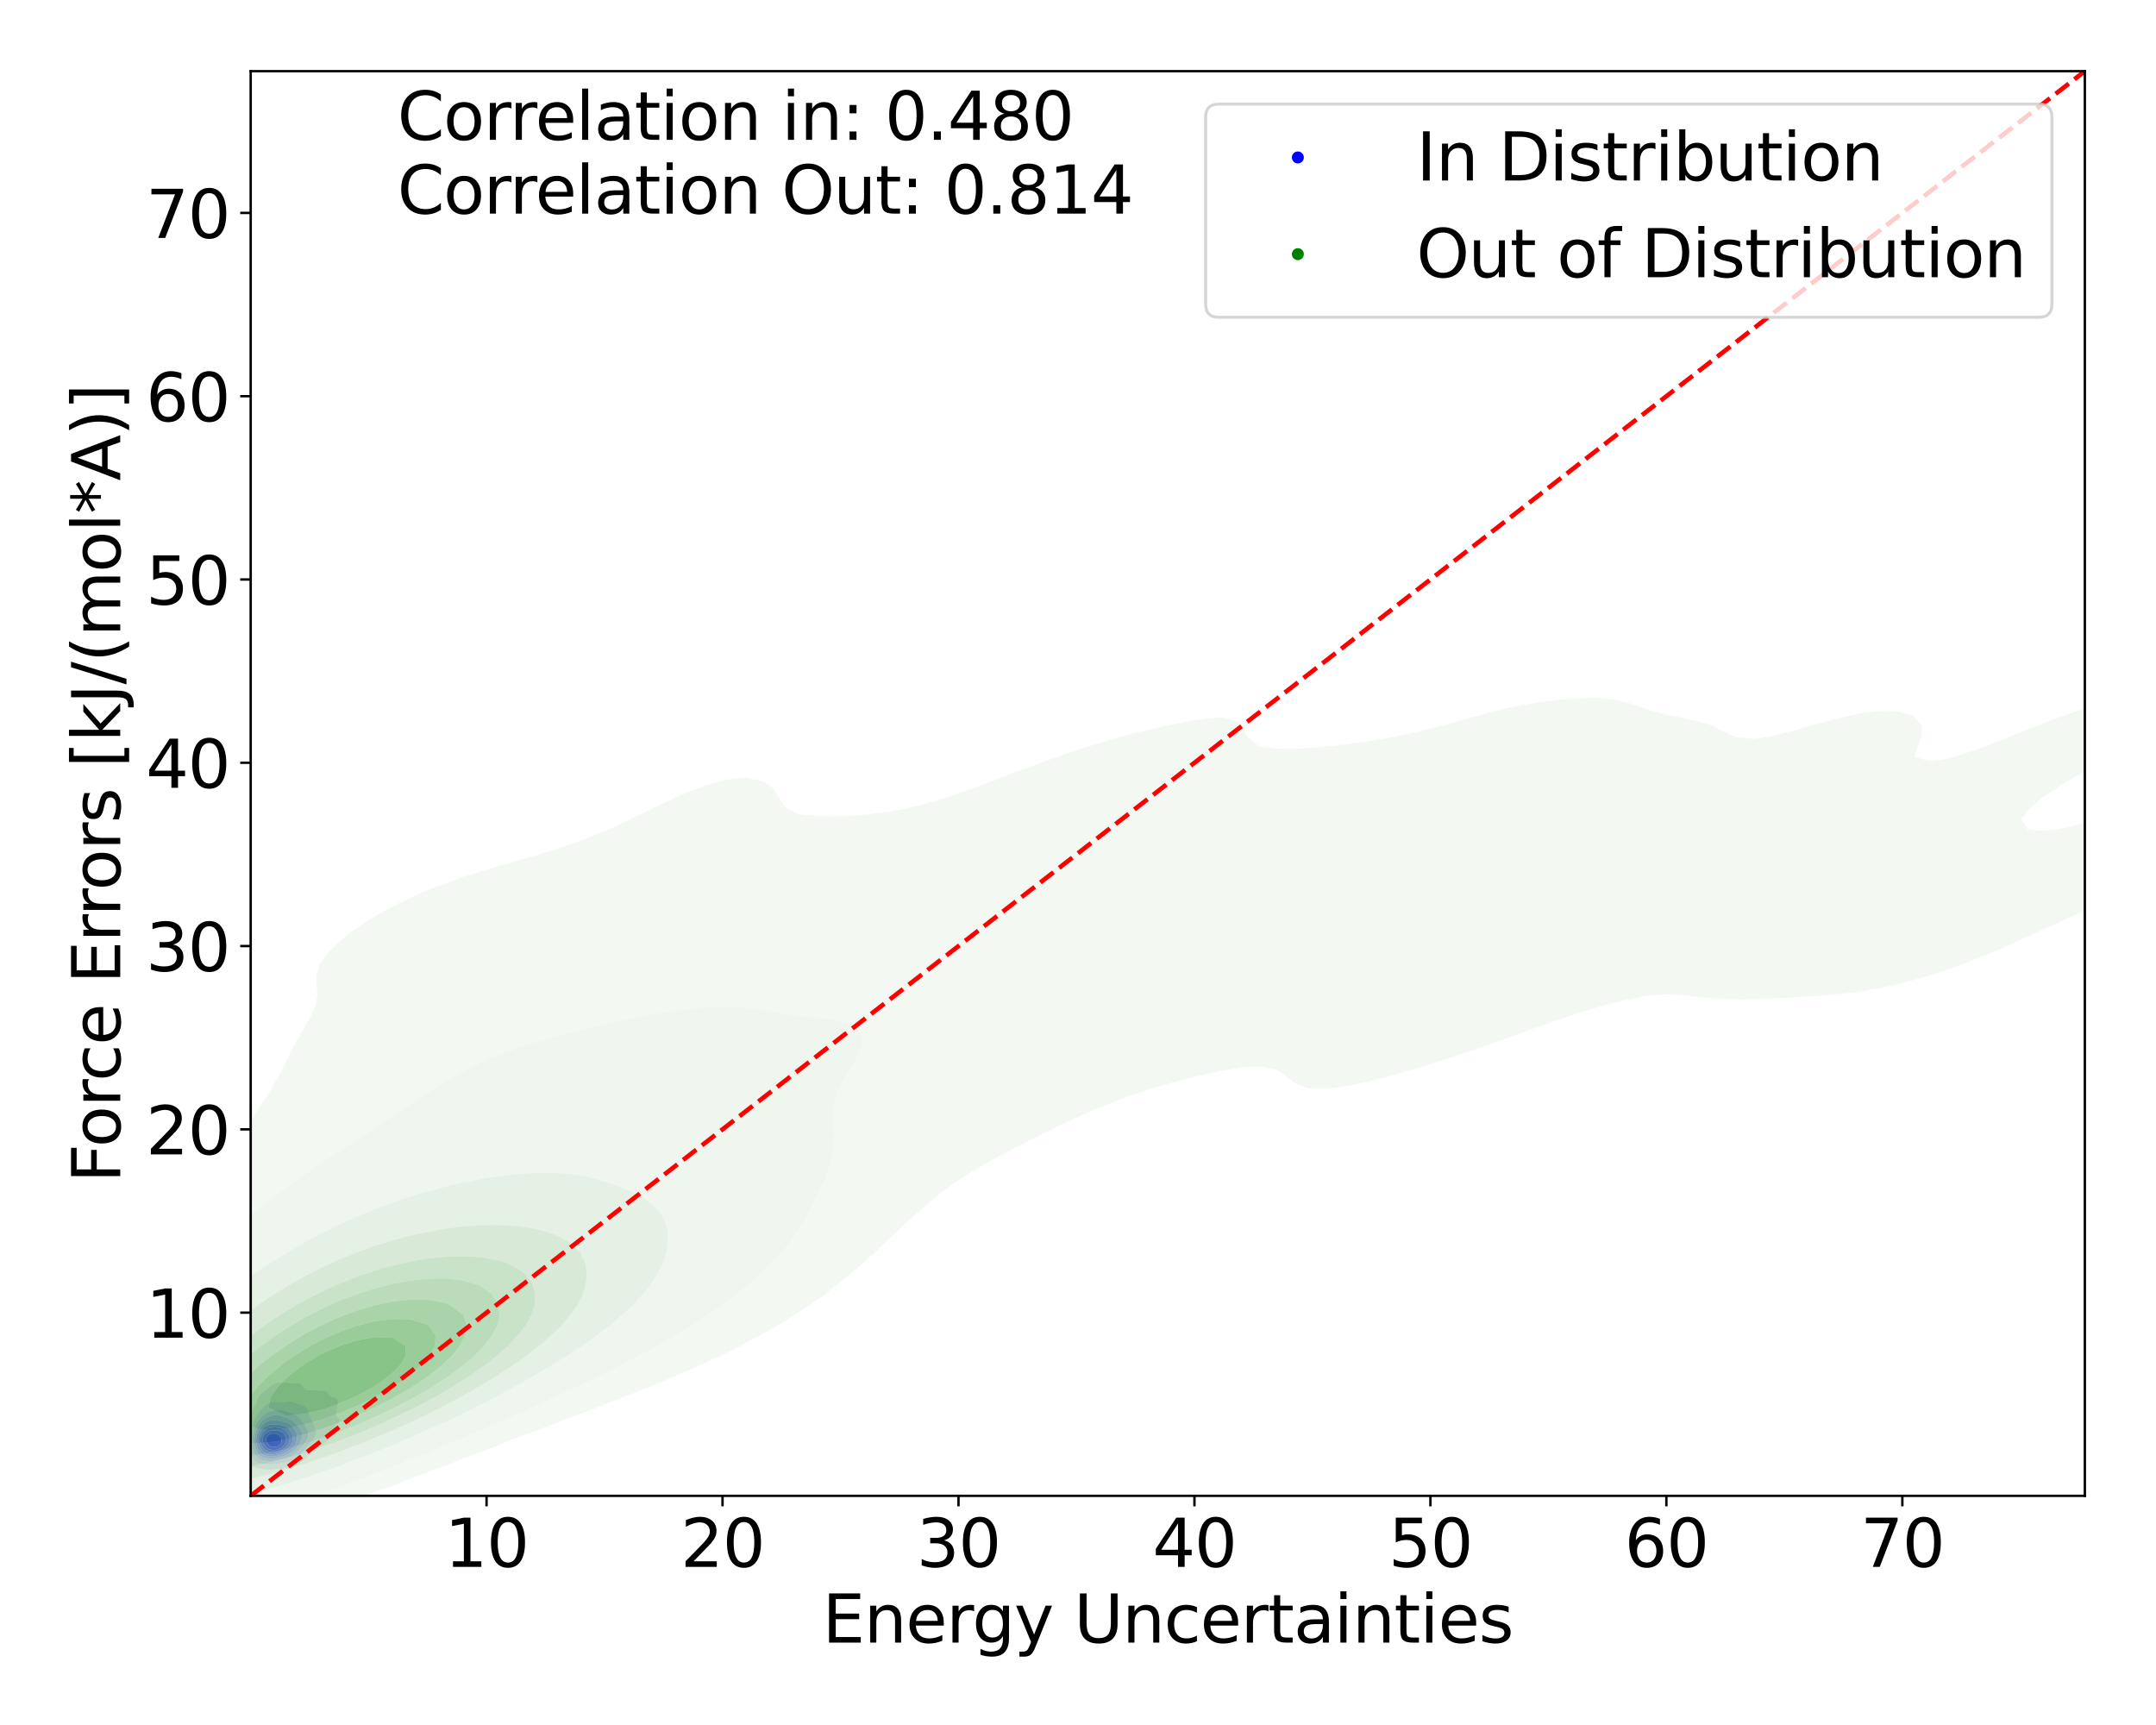 <?xml version="1.0" encoding="utf-8" standalone="no"?>
<!DOCTYPE svg PUBLIC "-//W3C//DTD SVG 1.1//EN"
  "http://www.w3.org/Graphics/SVG/1.1/DTD/svg11.dtd">
<svg xmlns:xlink="http://www.w3.org/1999/xlink" width="720pt" height="576pt" viewBox="0 0 720 576" xmlns="http://www.w3.org/2000/svg" version="1.1">
 <defs>
  <style type="text/css">*{stroke-linejoin: round; stroke-linecap: butt}</style>
 </defs>
 <g id="figure_1">
  <g id="patch_1">
   <path d="M 0 576 
L 720 576 
L 720 0 
L 0 0 
z
" style="fill: #ffffff"/>
  </g>
  <g id="axes_1">
   <g id="patch_2">
    <path d="M 83.72 499.48 
L 696.24 499.48 
L 696.24 23.76 
L 83.72 23.76 
z
" style="fill: #ffffff"/>
   </g>
   <g id="QuadContourSet_1">
    <path d="M 87.005 490.4 
L 87.702 490.556 
L 88.398 490.666 
L 89.095 490.713 
L 89.791 490.698 
L 90.488 490.645 
L 91.184 490.583 
L 91.881 490.544 
L 92.577 490.527 
L 93.274 490.506 
L 93.97 490.455 
L 94.667 490.363 
L 95.099 490.279 
L 95.363 490.247 
L 96.06 490.137 
L 96.756 489.981 
L 97.453 489.757 
L 98.149 489.441 
L 98.17 489.431 
L 98.845 489.174 
L 99.542 488.81 
L 99.906 488.584 
L 100.238 488.4 
L 100.935 487.939 
L 101.209 487.736 
L 101.631 487.425 
L 102.256 486.889 
L 102.328 486.824 
L 103.024 486.164 
L 103.144 486.041 
L 103.721 485.449 
L 103.954 485.194 
L 104.417 484.733 
L 104.803 484.346 
L 105.114 484.08 
L 105.81 483.517 
L 105.836 483.499 
L 106.507 483.094 
L 107.203 482.672 
L 107.237 482.651 
L 107.9 482.259 
L 108.566 481.804 
L 108.596 481.779 
L 109.293 481.183 
L 109.545 480.956 
L 109.989 480.301 
L 110.128 480.109 
L 110.445 479.261 
L 110.634 478.414 
L 110.686 478.229 
L 110.949 477.566 
L 111.382 476.791 
L 111.444 476.719 
L 112.079 476.024 
L 112.28 475.871 
L 112.775 475.351 
L 113.128 475.024 
L 113.471 474.222 
L 113.489 474.176 
L 113.471 474.136 
L 112.775 473.329 
L 112.775 473.329 
L 112.329 472.481 
L 112.273 471.634 
L 112.367 470.786 
L 112.516 469.939 
L 112.695 469.091 
L 112.775 468.621 
L 112.844 468.244 
L 112.819 467.396 
L 112.775 467.289 
L 112.079 466.727 
L 111.382 466.602 
L 111.185 466.549 
L 110.686 466.404 
L 109.989 465.854 
L 109.871 465.701 
L 109.293 464.934 
L 109.203 464.854 
L 108.596 464.529 
L 107.9 464.395 
L 107.203 464.353 
L 106.507 464.337 
L 105.81 464.322 
L 105.114 464.294 
L 104.417 464.266 
L 103.721 464.26 
L 103.024 464.268 
L 102.328 464.218 
L 101.82 464.007 
L 101.631 463.847 
L 101.253 463.159 
L 100.935 462.609 
L 100.701 462.312 
L 100.238 462.005 
L 99.542 461.84 
L 98.845 461.836 
L 98.149 461.896 
L 97.453 461.943 
L 96.756 461.892 
L 96.06 461.746 
L 95.363 461.668 
L 94.667 461.696 
L 93.97 461.738 
L 93.274 461.762 
L 92.577 461.815 
L 91.881 461.973 
L 91.184 462.3 
L 91.168 462.312 
L 90.488 462.722 
L 89.975 463.159 
L 89.791 463.298 
L 89.095 463.893 
L 88.956 464.007 
L 88.398 464.444 
L 87.864 464.854 
L 87.702 464.994 
L 87.005 465.622 
L 86.929 465.701 
L 86.359 466.549 
L 86.309 466.649 
L 85.994 467.396 
L 85.661 468.244 
L 85.612 468.331 
L 85.232 469.091 
L 84.916 469.676 
L 84.78 469.939 
L 84.327 470.786 
L 84.219 471.017 
L 83.911 471.634 
L 83.602 472.481 
L 83.523 472.75 
L 83.318 473.329 
L 83.07 474.176 
L 82.87 475.024 
L 82.826 475.227 
L 82.635 475.871 
L 82.441 476.719 
L 82.306 477.566 
L 82.208 478.414 
L 82.13 479.259 
L 82.13 479.261 
L 82.002 480.109 
L 81.897 480.956 
L 81.818 481.804 
L 81.774 482.651 
L 81.779 483.499 
L 81.845 484.346 
L 81.979 485.194 
L 82.13 485.863 
L 82.159 486.041 
L 82.332 486.889 
L 82.613 487.736 
L 82.826 488.165 
L 83.044 488.584 
L 83.523 489.192 
L 83.809 489.431 
L 84.219 489.727 
L 84.916 490.006 
L 85.612 490.15 
L 86.309 490.251 
L 86.502 490.279 
z
M 87.024 488.584 
L 87.005 488.58 
L 86.309 488.415 
L 85.612 488.132 
L 85.065 487.736 
L 84.916 487.599 
L 84.376 486.889 
L 84.219 486.582 
L 83.965 486.041 
L 83.679 485.194 
L 83.523 484.548 
L 83.469 484.346 
L 83.302 483.499 
L 83.225 482.651 
L 83.225 481.804 
L 83.283 480.956 
L 83.384 480.109 
L 83.521 479.261 
L 83.523 479.25 
L 83.639 478.414 
L 83.791 477.566 
L 83.999 476.719 
L 84.219 476.054 
L 84.273 475.871 
L 84.575 475.024 
L 84.916 474.29 
L 84.97 474.176 
L 85.396 473.329 
L 85.612 472.937 
L 85.897 472.481 
L 86.309 471.859 
L 86.486 471.634 
L 87.005 470.968 
L 87.176 470.786 
L 87.702 470.196 
L 87.978 469.939 
L 88.398 469.515 
L 88.927 469.091 
L 89.095 468.94 
L 89.791 468.478 
L 90.449 468.244 
L 90.488 468.226 
L 91.184 468.171 
L 91.609 468.244 
L 91.881 468.272 
L 92.577 468.346 
L 93.274 468.37 
L 93.97 468.343 
L 94.667 468.269 
L 94.825 468.244 
L 95.363 468.127 
L 96.06 467.982 
L 96.756 467.921 
L 97.453 468.035 
L 97.944 468.244 
L 98.149 468.324 
L 98.845 468.613 
L 99.542 468.84 
L 100.238 469.013 
L 100.571 469.091 
L 100.935 469.183 
L 101.631 469.462 
L 102.249 469.939 
L 102.328 470.042 
L 102.75 470.786 
L 103.013 471.634 
L 103.024 471.667 
L 103.317 472.481 
L 103.708 473.329 
L 103.721 473.352 
L 104.144 474.176 
L 104.417 474.824 
L 104.506 475.024 
L 104.839 475.871 
L 105.114 476.719 
L 105.114 476.719 
L 105.353 477.566 
L 105.426 478.414 
L 105.301 479.261 
L 105.114 479.705 
L 104.976 480.109 
L 104.46 480.956 
L 104.417 481.008 
L 103.805 481.804 
L 103.721 481.896 
L 103.038 482.651 
L 103.024 482.665 
L 102.328 483.405 
L 102.242 483.499 
L 101.631 484.144 
L 101.44 484.346 
L 100.935 484.872 
L 100.611 485.194 
L 100.238 485.561 
L 99.69 486.041 
L 99.542 486.173 
L 98.845 486.727 
L 98.605 486.889 
L 98.149 487.213 
L 97.453 487.597 
L 97.129 487.736 
L 96.756 487.919 
L 96.06 488.172 
L 95.363 488.346 
L 94.667 488.468 
L 93.97 488.552 
L 93.643 488.584 
L 93.274 488.631 
L 92.577 488.72 
L 91.881 488.818 
L 91.184 488.913 
L 90.488 488.984 
L 89.791 489.008 
L 89.095 488.971 
L 88.398 488.878 
L 87.702 488.745 
z
" clip-path="url(#p27b0b2c488)" style="fill: #e7e7f3"/>
    <path d="M 87.702 488.745 
L 88.398 488.878 
L 89.095 488.971 
L 89.791 489.008 
L 90.488 488.984 
L 91.184 488.913 
L 91.881 488.818 
L 92.577 488.72 
L 93.274 488.631 
L 93.643 488.584 
L 93.97 488.552 
L 94.667 488.468 
L 95.363 488.346 
L 96.06 488.172 
L 96.756 487.919 
L 97.129 487.736 
L 97.453 487.597 
L 98.149 487.213 
L 98.605 486.889 
L 98.845 486.727 
L 99.542 486.173 
L 99.69 486.041 
L 100.238 485.561 
L 100.611 485.194 
L 100.935 484.872 
L 101.44 484.346 
L 101.631 484.144 
L 102.242 483.499 
L 102.328 483.405 
L 103.024 482.665 
L 103.038 482.651 
L 103.721 481.896 
L 103.805 481.804 
L 104.417 481.008 
L 104.46 480.956 
L 104.976 480.109 
L 105.114 479.705 
L 105.301 479.261 
L 105.426 478.414 
L 105.353 477.566 
L 105.114 476.719 
L 105.114 476.719 
L 104.839 475.871 
L 104.506 475.024 
L 104.417 474.824 
L 104.144 474.176 
L 103.721 473.352 
L 103.708 473.329 
L 103.317 472.481 
L 103.024 471.667 
L 103.013 471.634 
L 102.75 470.786 
L 102.328 470.042 
L 102.249 469.939 
L 101.631 469.462 
L 100.935 469.183 
L 100.571 469.091 
L 100.238 469.013 
L 99.542 468.84 
L 98.845 468.613 
L 98.149 468.324 
L 97.944 468.244 
L 97.453 468.035 
L 96.756 467.921 
L 96.06 467.982 
L 95.363 468.127 
L 94.825 468.244 
L 94.667 468.269 
L 93.97 468.343 
L 93.274 468.37 
L 92.577 468.346 
L 91.881 468.272 
L 91.609 468.244 
L 91.184 468.171 
L 90.488 468.226 
L 90.449 468.244 
L 89.791 468.478 
L 89.095 468.94 
L 88.927 469.091 
L 88.398 469.515 
L 87.978 469.939 
L 87.702 470.196 
L 87.176 470.786 
L 87.005 470.968 
L 86.486 471.634 
L 86.309 471.859 
L 85.897 472.481 
L 85.612 472.937 
L 85.396 473.329 
L 84.97 474.176 
L 84.916 474.29 
L 84.575 475.024 
L 84.273 475.871 
L 84.219 476.054 
L 83.999 476.719 
L 83.791 477.566 
L 83.639 478.414 
L 83.523 479.25 
L 83.521 479.261 
L 83.384 480.109 
L 83.283 480.956 
L 83.225 481.804 
L 83.225 482.651 
L 83.302 483.499 
L 83.469 484.346 
L 83.523 484.548 
L 83.679 485.194 
L 83.965 486.041 
L 84.219 486.582 
L 84.376 486.889 
L 84.916 487.599 
L 85.065 487.736 
L 85.612 488.132 
L 86.309 488.415 
L 87.005 488.58 
L 87.024 488.584 
z
M 88.715 487.736 
L 88.398 487.689 
L 87.702 487.553 
L 87.005 487.349 
L 86.309 486.998 
L 86.162 486.889 
L 85.612 486.341 
L 85.393 486.041 
L 84.953 485.194 
L 84.916 485.106 
L 84.611 484.346 
L 84.369 483.499 
L 84.231 482.651 
L 84.219 482.435 
L 84.181 481.804 
L 84.219 480.956 
L 84.219 480.956 
L 84.304 480.109 
L 84.431 479.261 
L 84.599 478.414 
L 84.817 477.566 
L 84.916 477.252 
L 85.079 476.719 
L 85.416 475.871 
L 85.612 475.477 
L 85.857 475.024 
L 86.309 474.32 
L 86.417 474.176 
L 87.005 473.447 
L 87.126 473.329 
L 87.702 472.744 
L 88.047 472.481 
L 88.398 472.182 
L 89.095 471.748 
L 89.345 471.634 
L 89.791 471.393 
L 90.488 471.128 
L 91.184 470.942 
L 91.881 470.809 
L 92.082 470.786 
L 92.577 470.724 
L 93.274 470.715 
L 93.948 470.786 
L 93.97 470.789 
L 94.667 470.944 
L 95.363 471.163 
L 96.06 471.405 
L 96.756 471.631 
L 96.765 471.634 
L 97.453 471.819 
L 98.149 472.054 
L 98.845 472.394 
L 98.975 472.481 
L 99.542 472.933 
L 99.878 473.329 
L 100.238 473.751 
L 100.56 474.176 
L 100.935 474.593 
L 101.298 475.024 
L 101.631 475.447 
L 101.909 475.871 
L 102.326 476.719 
L 102.328 476.723 
L 102.654 477.566 
L 102.882 478.414 
L 102.93 479.261 
L 102.737 480.109 
L 102.328 480.922 
L 102.312 480.956 
L 101.739 481.804 
L 101.631 481.935 
L 101.093 482.651 
L 100.935 482.836 
L 100.399 483.499 
L 100.238 483.678 
L 99.629 484.346 
L 99.542 484.434 
L 98.845 485.088 
L 98.719 485.194 
L 98.149 485.651 
L 97.545 486.041 
L 97.453 486.102 
L 96.756 486.48 
L 96.06 486.761 
L 95.654 486.889 
L 95.363 486.988 
L 94.667 487.186 
L 93.97 487.348 
L 93.274 487.487 
L 92.577 487.612 
L 91.881 487.724 
L 91.788 487.736 
L 91.184 487.837 
L 90.488 487.895 
L 89.791 487.882 
L 89.095 487.804 
z
" clip-path="url(#p27b0b2c488)" style="fill: #d1d1f4"/>
    <path d="M 89.095 487.804 
L 89.791 487.882 
L 90.488 487.895 
L 91.184 487.837 
L 91.788 487.736 
L 91.881 487.724 
L 92.577 487.612 
L 93.274 487.487 
L 93.97 487.348 
L 94.667 487.186 
L 95.363 486.988 
L 95.654 486.889 
L 96.06 486.761 
L 96.756 486.48 
L 97.453 486.102 
L 97.545 486.041 
L 98.149 485.651 
L 98.719 485.194 
L 98.845 485.088 
L 99.542 484.434 
L 99.629 484.346 
L 100.238 483.678 
L 100.399 483.499 
L 100.935 482.836 
L 101.093 482.651 
L 101.631 481.935 
L 101.739 481.804 
L 102.312 480.956 
L 102.328 480.922 
L 102.737 480.109 
L 102.93 479.261 
L 102.882 478.414 
L 102.654 477.566 
L 102.328 476.723 
L 102.326 476.719 
L 101.909 475.871 
L 101.631 475.447 
L 101.298 475.024 
L 100.935 474.593 
L 100.56 474.176 
L 100.238 473.751 
L 99.878 473.329 
L 99.542 472.933 
L 98.975 472.481 
L 98.845 472.394 
L 98.149 472.054 
L 97.453 471.819 
L 96.765 471.634 
L 96.756 471.631 
L 96.06 471.405 
L 95.363 471.163 
L 94.667 470.944 
L 93.97 470.789 
L 93.948 470.786 
L 93.274 470.715 
L 92.577 470.724 
L 92.082 470.786 
L 91.881 470.809 
L 91.184 470.942 
L 90.488 471.128 
L 89.791 471.393 
L 89.345 471.634 
L 89.095 471.748 
L 88.398 472.182 
L 88.047 472.481 
L 87.702 472.744 
L 87.126 473.329 
L 87.005 473.447 
L 86.417 474.176 
L 86.309 474.32 
L 85.857 475.024 
L 85.612 475.477 
L 85.416 475.871 
L 85.079 476.719 
L 84.916 477.252 
L 84.817 477.566 
L 84.599 478.414 
L 84.431 479.261 
L 84.304 480.109 
L 84.219 480.956 
L 84.219 480.956 
L 84.181 481.804 
L 84.219 482.435 
L 84.231 482.651 
L 84.369 483.499 
L 84.611 484.346 
L 84.916 485.106 
L 84.953 485.194 
L 85.393 486.041 
L 85.612 486.341 
L 86.162 486.889 
L 86.309 486.998 
L 87.005 487.349 
L 87.702 487.553 
L 88.398 487.689 
L 88.715 487.736 
z
M 88.854 486.889 
L 88.398 486.8 
L 87.702 486.602 
L 87.005 486.26 
L 86.721 486.041 
L 86.309 485.604 
L 86.021 485.194 
L 85.612 484.415 
L 85.579 484.346 
L 85.235 483.499 
L 85.01 482.651 
L 84.916 481.87 
L 84.908 481.804 
L 84.914 480.956 
L 84.916 480.944 
L 85.002 480.109 
L 85.153 479.261 
L 85.364 478.414 
L 85.612 477.64 
L 85.637 477.566 
L 85.974 476.719 
L 86.309 476.055 
L 86.418 475.871 
L 87.005 475.024 
L 87.005 475.024 
L 87.702 474.285 
L 87.839 474.176 
L 88.398 473.73 
L 89.089 473.329 
L 89.095 473.325 
L 89.791 473 
L 90.488 472.759 
L 91.184 472.587 
L 91.881 472.503 
L 92.577 472.539 
L 93.274 472.696 
L 93.97 472.911 
L 94.667 473.127 
L 95.312 473.329 
L 95.363 473.342 
L 96.06 473.565 
L 96.756 473.871 
L 97.272 474.176 
L 97.453 474.284 
L 98.149 474.809 
L 98.382 475.024 
L 98.845 475.479 
L 99.221 475.871 
L 99.542 476.23 
L 99.963 476.719 
L 100.238 477.154 
L 100.473 477.566 
L 100.769 478.414 
L 100.895 479.261 
L 100.841 480.109 
L 100.597 480.956 
L 100.238 481.681 
L 100.185 481.804 
L 99.654 482.651 
L 99.542 482.795 
L 98.984 483.499 
L 98.845 483.646 
L 98.149 484.32 
L 98.119 484.346 
L 97.453 484.859 
L 96.926 485.194 
L 96.756 485.296 
L 96.06 485.662 
L 95.363 485.955 
L 95.131 486.041 
L 94.667 486.218 
L 93.97 486.45 
L 93.274 486.646 
L 92.577 486.812 
L 92.186 486.889 
L 91.881 486.959 
L 91.184 487.061 
L 90.488 487.09 
L 89.791 487.043 
L 89.095 486.938 
z
" clip-path="url(#p27b0b2c488)" style="fill: #b9b9f6"/>
    <path d="M 89.095 486.938 
L 89.791 487.043 
L 90.488 487.09 
L 91.184 487.061 
L 91.881 486.959 
L 92.186 486.889 
L 92.577 486.812 
L 93.274 486.646 
L 93.97 486.45 
L 94.667 486.218 
L 95.131 486.041 
L 95.363 485.955 
L 96.06 485.662 
L 96.756 485.296 
L 96.926 485.194 
L 97.453 484.859 
L 98.119 484.346 
L 98.149 484.32 
L 98.845 483.646 
L 98.984 483.499 
L 99.542 482.795 
L 99.654 482.651 
L 100.185 481.804 
L 100.238 481.681 
L 100.597 480.956 
L 100.841 480.109 
L 100.895 479.261 
L 100.769 478.414 
L 100.473 477.566 
L 100.238 477.154 
L 99.963 476.719 
L 99.542 476.23 
L 99.221 475.871 
L 98.845 475.479 
L 98.382 475.024 
L 98.149 474.809 
L 97.453 474.284 
L 97.272 474.176 
L 96.756 473.871 
L 96.06 473.565 
L 95.363 473.342 
L 95.312 473.329 
L 94.667 473.127 
L 93.97 472.911 
L 93.274 472.696 
L 92.577 472.539 
L 91.881 472.503 
L 91.184 472.587 
L 90.488 472.759 
L 89.791 473 
L 89.095 473.325 
L 89.089 473.329 
L 88.398 473.73 
L 87.839 474.176 
L 87.702 474.285 
L 87.005 475.024 
L 87.005 475.024 
L 86.418 475.871 
L 86.309 476.055 
L 85.974 476.719 
L 85.637 477.566 
L 85.612 477.64 
L 85.364 478.414 
L 85.153 479.261 
L 85.002 480.109 
L 84.916 480.944 
L 84.914 480.956 
L 84.908 481.804 
L 84.916 481.87 
L 85.01 482.651 
L 85.235 483.499 
L 85.579 484.346 
L 85.612 484.415 
L 86.021 485.194 
L 86.309 485.604 
L 86.721 486.041 
L 87.005 486.26 
L 87.702 486.602 
L 88.398 486.8 
L 88.854 486.889 
z
M 88.683 486.041 
L 88.398 485.96 
L 87.702 485.643 
L 87.136 485.194 
L 87.005 485.05 
L 86.521 484.346 
L 86.309 483.958 
L 86.085 483.499 
L 85.766 482.651 
L 85.612 481.92 
L 85.59 481.804 
L 85.556 480.956 
L 85.612 480.411 
L 85.642 480.109 
L 85.82 479.261 
L 86.084 478.414 
L 86.309 477.849 
L 86.44 477.566 
L 86.905 476.719 
L 87.005 476.557 
L 87.553 475.871 
L 87.702 475.7 
L 88.398 475.109 
L 88.546 475.024 
L 89.095 474.699 
L 89.791 474.419 
L 90.488 474.245 
L 91.184 474.176 
L 91.881 474.21 
L 92.577 474.315 
L 93.274 474.442 
L 93.97 474.566 
L 94.667 474.704 
L 95.363 474.9 
L 95.661 475.024 
L 96.06 475.186 
L 96.756 475.611 
L 97.076 475.871 
L 97.453 476.23 
L 97.898 476.719 
L 98.149 477.052 
L 98.53 477.566 
L 98.845 478.182 
L 98.962 478.414 
L 99.194 479.261 
L 99.241 480.109 
L 99.112 480.956 
L 98.845 481.658 
L 98.795 481.804 
L 98.286 482.651 
L 98.149 482.815 
L 97.544 483.499 
L 97.453 483.581 
L 96.756 484.164 
L 96.514 484.346 
L 96.06 484.646 
L 95.363 485.042 
L 95.06 485.194 
L 94.667 485.383 
L 93.97 485.675 
L 93.274 485.916 
L 92.843 486.041 
L 92.577 486.123 
L 91.881 486.281 
L 91.184 486.362 
L 90.488 486.359 
L 89.791 486.282 
L 89.095 486.15 
z
" clip-path="url(#p27b0b2c488)" style="fill: #9e9ef7"/>
    <path d="M 89.095 486.15 
L 89.791 486.282 
L 90.488 486.359 
L 91.184 486.362 
L 91.881 486.281 
L 92.577 486.123 
L 92.843 486.041 
L 93.274 485.916 
L 93.97 485.675 
L 94.667 485.383 
L 95.06 485.194 
L 95.363 485.042 
L 96.06 484.646 
L 96.514 484.346 
L 96.756 484.164 
L 97.453 483.581 
L 97.544 483.499 
L 98.149 482.815 
L 98.286 482.651 
L 98.795 481.804 
L 98.845 481.658 
L 99.112 480.956 
L 99.241 480.109 
L 99.194 479.261 
L 98.962 478.414 
L 98.845 478.182 
L 98.53 477.566 
L 98.149 477.052 
L 97.898 476.719 
L 97.453 476.23 
L 97.076 475.871 
L 96.756 475.611 
L 96.06 475.186 
L 95.661 475.024 
L 95.363 474.9 
L 94.667 474.704 
L 93.97 474.566 
L 93.274 474.442 
L 92.577 474.315 
L 91.881 474.21 
L 91.184 474.176 
L 90.488 474.245 
L 89.791 474.419 
L 89.095 474.699 
L 88.546 475.024 
L 88.398 475.109 
L 87.702 475.7 
L 87.553 475.871 
L 87.005 476.557 
L 86.905 476.719 
L 86.44 477.566 
L 86.309 477.849 
L 86.084 478.414 
L 85.82 479.261 
L 85.642 480.109 
L 85.612 480.411 
L 85.556 480.956 
L 85.59 481.804 
L 85.612 481.92 
L 85.766 482.651 
L 86.085 483.499 
L 86.309 483.958 
L 86.521 484.346 
L 87.005 485.05 
L 87.136 485.194 
L 87.702 485.643 
L 88.398 485.96 
L 88.683 486.041 
z
M 88.763 485.194 
L 88.398 485.025 
L 87.702 484.484 
L 87.578 484.346 
L 87.009 483.499 
L 87.005 483.492 
L 86.599 482.651 
L 86.329 481.804 
L 86.309 481.63 
L 86.24 480.956 
L 86.309 480.109 
L 86.309 480.109 
L 86.522 479.261 
L 86.863 478.414 
L 87.005 478.134 
L 87.375 477.566 
L 87.702 477.13 
L 88.144 476.719 
L 88.398 476.487 
L 89.095 476.07 
L 89.657 475.871 
L 89.791 475.819 
L 90.488 475.671 
L 91.184 475.621 
L 91.881 475.641 
L 92.577 475.703 
L 93.274 475.787 
L 93.829 475.871 
L 93.97 475.891 
L 94.667 476.039 
L 95.363 476.296 
L 96.046 476.719 
L 96.06 476.729 
L 96.756 477.446 
L 96.854 477.566 
L 97.386 478.414 
L 97.453 478.577 
L 97.719 479.261 
L 97.847 480.109 
L 97.777 480.956 
L 97.485 481.804 
L 97.453 481.855 
L 96.972 482.651 
L 96.756 482.889 
L 96.175 483.499 
L 96.06 483.594 
L 95.363 484.124 
L 95.03 484.346 
L 94.667 484.56 
L 93.97 484.912 
L 93.302 485.194 
L 93.274 485.205 
L 92.577 485.435 
L 91.881 485.584 
L 91.184 485.641 
L 90.488 485.606 
L 89.791 485.494 
L 89.095 485.318 
z
" clip-path="url(#p27b0b2c488)" style="fill: #8282f8"/>
    <path d="M 89.095 485.318 
L 89.791 485.494 
L 90.488 485.606 
L 91.184 485.641 
L 91.881 485.584 
L 92.577 485.435 
L 93.274 485.205 
L 93.302 485.194 
L 93.97 484.912 
L 94.667 484.56 
L 95.03 484.346 
L 95.363 484.124 
L 96.06 483.594 
L 96.175 483.499 
L 96.756 482.889 
L 96.972 482.651 
L 97.453 481.855 
L 97.485 481.804 
L 97.777 480.956 
L 97.847 480.109 
L 97.719 479.261 
L 97.453 478.577 
L 97.386 478.414 
L 96.854 477.566 
L 96.756 477.446 
L 96.06 476.729 
L 96.046 476.719 
L 95.363 476.296 
L 94.667 476.039 
L 93.97 475.891 
L 93.829 475.871 
L 93.274 475.787 
L 92.577 475.703 
L 91.881 475.641 
L 91.184 475.621 
L 90.488 475.671 
L 89.791 475.819 
L 89.657 475.871 
L 89.095 476.07 
L 88.398 476.487 
L 88.144 476.719 
L 87.702 477.13 
L 87.375 477.566 
L 87.005 478.134 
L 86.863 478.414 
L 86.522 479.261 
L 86.309 480.109 
L 86.309 480.109 
L 86.24 480.956 
L 86.309 481.63 
L 86.329 481.804 
L 86.599 482.651 
L 87.005 483.492 
L 87.009 483.499 
L 87.578 484.346 
L 87.702 484.484 
L 88.398 485.025 
L 88.763 485.194 
z
M 88.833 484.346 
L 88.398 484.017 
L 87.94 483.499 
L 87.702 483.14 
L 87.427 482.651 
L 87.073 481.804 
L 87.005 481.468 
L 86.919 480.956 
L 86.967 480.109 
L 87.005 479.962 
L 87.222 479.261 
L 87.67 478.414 
L 87.702 478.366 
L 88.398 477.62 
L 88.475 477.566 
L 89.095 477.161 
L 89.791 476.889 
L 90.488 476.74 
L 90.706 476.719 
L 91.184 476.668 
L 91.881 476.661 
L 92.577 476.709 
L 92.653 476.719 
L 93.274 476.8 
L 93.97 476.948 
L 94.667 477.197 
L 95.286 477.566 
L 95.363 477.628 
L 96.06 478.414 
L 96.06 478.414 
L 96.506 479.261 
L 96.735 480.109 
L 96.726 480.956 
L 96.467 481.804 
L 96.06 482.453 
L 95.931 482.651 
L 95.363 483.224 
L 95.063 483.499 
L 94.667 483.781 
L 93.97 484.208 
L 93.709 484.346 
L 93.274 484.543 
L 92.577 484.782 
L 91.881 484.928 
L 91.184 484.964 
L 90.488 484.895 
L 89.791 484.74 
L 89.095 484.491 
z
" clip-path="url(#p27b0b2c488)" style="fill: #6666fa"/>
    <path d="M 89.095 484.491 
L 89.791 484.74 
L 90.488 484.895 
L 91.184 484.964 
L 91.881 484.928 
L 92.577 484.782 
L 93.274 484.543 
L 93.709 484.346 
L 93.97 484.208 
L 94.667 483.781 
L 95.063 483.499 
L 95.363 483.224 
L 95.931 482.651 
L 96.06 482.453 
L 96.467 481.804 
L 96.726 480.956 
L 96.735 480.109 
L 96.506 479.261 
L 96.06 478.414 
L 96.06 478.414 
L 95.363 477.628 
L 95.286 477.566 
L 94.667 477.197 
L 93.97 476.948 
L 93.274 476.8 
L 92.653 476.719 
L 92.577 476.709 
L 91.881 476.661 
L 91.184 476.668 
L 90.706 476.719 
L 90.488 476.74 
L 89.791 476.889 
L 89.095 477.161 
L 88.475 477.566 
L 88.398 477.62 
L 87.702 478.366 
L 87.67 478.414 
L 87.222 479.261 
L 87.005 479.962 
L 86.967 480.109 
L 86.919 480.956 
L 87.005 481.468 
L 87.073 481.804 
L 87.427 482.651 
L 87.702 483.14 
L 87.94 483.499 
L 88.398 484.017 
L 88.833 484.346 
z
M 89.147 483.499 
L 89.095 483.458 
L 88.398 482.651 
L 88.398 482.651 
L 87.977 481.804 
L 87.748 480.956 
L 87.785 480.109 
L 88.123 479.261 
L 88.398 478.877 
L 88.877 478.414 
L 89.095 478.252 
L 89.791 477.916 
L 90.488 477.717 
L 91.184 477.618 
L 91.881 477.609 
L 92.577 477.689 
L 93.274 477.861 
L 93.97 478.143 
L 94.405 478.414 
L 94.667 478.659 
L 95.142 479.261 
L 95.363 479.734 
L 95.511 480.109 
L 95.603 480.956 
L 95.396 481.804 
L 95.363 481.854 
L 94.814 482.651 
L 94.667 482.787 
L 93.97 483.354 
L 93.765 483.499 
L 93.274 483.752 
L 92.577 484.021 
L 91.881 484.173 
L 91.184 484.185 
L 90.488 484.075 
L 89.791 483.852 
z
" clip-path="url(#p27b0b2c488)" style="fill: #4a4afb"/>
    <path d="M 89.791 483.852 
L 90.488 484.075 
L 91.184 484.185 
L 91.881 484.173 
L 92.577 484.021 
L 93.274 483.752 
L 93.765 483.499 
L 93.97 483.354 
L 94.667 482.787 
L 94.814 482.651 
L 95.363 481.854 
L 95.396 481.804 
L 95.603 480.956 
L 95.511 480.109 
L 95.363 479.734 
L 95.142 479.261 
L 94.667 478.659 
L 94.405 478.414 
L 93.97 478.143 
L 93.274 477.861 
L 92.577 477.689 
L 91.881 477.609 
L 91.184 477.618 
L 90.488 477.717 
L 89.791 477.916 
L 89.095 478.252 
L 88.877 478.414 
L 88.398 478.877 
L 88.123 479.261 
L 87.785 480.109 
L 87.748 480.956 
L 87.977 481.804 
L 88.398 482.651 
L 88.398 482.651 
L 89.095 483.458 
L 89.147 483.499 
z
M 89.791 482.651 
L 89.791 482.651 
L 89.129 481.804 
L 89.095 481.708 
L 88.874 480.956 
L 88.953 480.109 
L 89.095 479.857 
L 89.578 479.261 
L 89.791 479.115 
L 90.488 478.814 
L 91.184 478.679 
L 91.881 478.706 
L 92.577 478.899 
L 93.264 479.261 
L 93.274 479.27 
L 93.908 480.109 
L 93.97 480.358 
L 94.1 480.956 
L 93.97 481.586 
L 93.918 481.804 
L 93.274 482.561 
L 93.172 482.651 
L 92.577 482.946 
L 91.881 483.138 
L 91.184 483.152 
L 90.488 482.998 
z
" clip-path="url(#p27b0b2c488)" style="fill: #2c2cfd"/>
    <path d="M 90.488 482.998 
L 91.184 483.152 
L 91.881 483.138 
L 92.577 482.946 
L 93.172 482.651 
L 93.274 482.561 
L 93.918 481.804 
L 93.97 481.586 
L 94.1 480.956 
L 93.97 480.358 
L 93.908 480.109 
L 93.274 479.27 
L 93.264 479.261 
L 92.577 478.899 
L 91.881 478.706 
L 91.184 478.679 
L 90.488 478.814 
L 89.791 479.115 
L 89.578 479.261 
L 89.095 479.857 
L 88.953 480.109 
L 88.874 480.956 
L 89.095 481.708 
L 89.129 481.804 
L 89.791 482.651 
L 89.791 482.651 
z
" clip-path="url(#p27b0b2c488)" style="fill: #0e0efe"/>
   </g>
   <g id="QuadContourSet_2">
    <path d="M 7.071 522.243 
L 12.974 523.208 
L 18.878 523.542 
L 24.781 523.467 
L 30.684 523.065 
L 36.587 522.324 
L 39.501 521.785 
L 42.49 521.469 
L 48.394 520.644 
L 54.297 519.464 
L 58.411 518.335 
L 60.2 518.042 
L 66.103 516.87 
L 72.007 515.079 
L 72.578 514.886 
L 77.91 513.767 
L 83.813 511.873 
L 85.005 511.436 
L 89.716 510.325 
L 95.62 508.202 
L 96.171 507.987 
L 101.523 506.598 
L 106.733 504.538 
L 107.426 504.347 
L 113.329 502.567 
L 116.918 501.088 
L 119.233 500.406 
L 125.136 498.157 
L 126.362 497.639 
L 131.039 496.188 
L 135.72 494.189 
L 136.942 493.792 
L 142.845 491.616 
L 144.893 490.74 
L 148.749 489.461 
L 153.78 487.291 
L 154.652 486.989 
L 160.555 484.83 
L 162.895 483.841 
L 166.458 482.622 
L 171.7 480.392 
L 172.362 480.157 
L 178.265 478.044 
L 180.94 476.942 
L 184.168 475.823 
L 189.752 473.493 
L 190.071 473.377 
L 195.975 471.307 
L 199.069 470.044 
L 201.878 469.037 
L 207.711 466.594 
L 207.781 466.568 
L 213.684 464.407 
L 216.677 463.145 
L 219.588 462.013 
L 224.875 459.695 
L 225.491 459.439 
L 231.394 456.92 
L 232.873 456.246 
L 237.297 454.286 
L 240.406 452.797 
L 243.201 451.455 
L 247.366 449.347 
L 249.104 448.441 
L 253.839 445.898 
L 255.007 445.234 
L 259.878 442.448 
L 260.91 441.809 
L 265.51 438.999 
L 266.813 438.119 
L 270.749 435.55 
L 272.717 434.107 
L 275.596 432.1 
L 278.62 429.704 
L 280.042 428.651 
L 284.178 425.201 
L 284.523 424.887 
L 288.314 421.752 
L 290.426 419.737 
L 292.103 418.303 
L 295.727 414.853 
L 296.33 414.235 
L 299.477 411.404 
L 302.233 408.654 
L 303.034 407.954 
L 306.852 404.505 
L 308.136 403.305 
L 310.899 401.056 
L 314.039 398.464 
L 315.215 397.606 
L 319.943 394.2 
L 320.01 394.157 
L 325.461 390.707 
L 325.846 390.468 
L 331.424 387.258 
L 331.749 387.072 
L 337.652 383.898 
L 337.825 383.809 
L 343.556 380.868 
L 344.574 380.359 
L 349.459 377.929 
L 351.572 376.91 
L 355.362 375.085 
L 358.887 373.46 
L 361.265 372.369 
L 366.752 370.011 
L 367.168 369.834 
L 373.072 367.489 
L 375.564 366.562 
L 378.975 365.345 
L 384.878 363.414 
L 385.843 363.112 
L 390.781 361.665 
L 396.685 360.067 
L 398.29 359.663 
L 402.588 358.659 
L 408.491 357.468 
L 414.394 356.472 
L 418.006 356.213 
L 420.298 356.063 
L 421.838 356.213 
L 426.201 357.186 
L 429.846 359.663 
L 432.104 361.449 
L 436.053 363.112 
L 438.007 363.505 
L 443.911 363.453 
L 446.204 363.112 
L 449.814 362.622 
L 455.717 361.425 
L 461.62 359.983 
L 462.729 359.663 
L 467.523 358.378 
L 473.427 356.627 
L 474.715 356.213 
L 479.33 354.813 
L 485.233 352.84 
L 485.456 352.764 
L 491.136 350.914 
L 495.631 349.315 
L 497.04 348.825 
L 502.943 346.76 
L 505.419 345.865 
L 508.846 344.653 
L 514.749 342.469 
L 514.904 342.416 
L 520.653 340.478 
L 525.014 338.966 
L 526.556 338.448 
L 532.459 336.626 
L 536.287 335.517 
L 538.362 334.939 
L 544.266 333.581 
L 550.169 332.495 
L 555.46 332.067 
L 556.072 332.018 
L 557.286 332.067 
L 561.975 332.296 
L 567.878 332.962 
L 573.782 333.474 
L 579.685 333.663 
L 585.588 333.605 
L 591.491 333.402 
L 597.395 333.122 
L 603.298 332.782 
L 609.201 332.354 
L 612.168 332.067 
L 615.104 331.805 
L 621.008 331.079 
L 626.911 330.094 
L 632.814 328.823 
L 633.598 328.618 
L 638.717 327.354 
L 644.621 325.618 
L 645.959 325.169 
L 650.524 323.7 
L 655.874 321.719 
L 656.427 321.521 
L 662.33 319.23 
L 664.558 318.27 
L 668.234 316.748 
L 672.502 314.82 
L 674.137 314.11 
L 680.04 311.386 
L 680.07 311.371 
L 685.943 308.719 
L 687.627 307.922 
L 691.846 306.031 
L 695.239 304.472 
L 697.75 303.367 
L 703.043 301.023 
L 703.653 300.759 
L 709.556 298.306 
L 711.331 297.573 
L 715.459 295.913 
L 719.932 294.124 
L 721.363 293.551 
L 727.266 291.329 
L 729.098 290.675 
L 733.169 289.183 
L 738.505 287.225 
L 739.072 287.002 
L 744.976 285.173 
L 749.656 283.776 
L 750.879 283.35 
L 755.824 283.776 
L 754.432 287.225 
L 752.409 290.675 
L 750.879 293.058 
L 750.173 294.124 
L 748.15 297.573 
L 746.772 301.023 
L 747.261 304.472 
L 750.879 305.904 
L 756.782 305.787 
L 762.685 304.89 
L 764.423 304.472 
L 768.589 303.489 
L 774.492 301.862 
L 777.087 301.023 
L 780.395 299.954 
L 786.298 297.838 
L 786.956 297.573 
L 792.201 295.417 
L 795.111 294.124 
L 798.105 292.726 
L 802.247 290.675 
L 804.008 289.728 
L 808.5 287.225 
L 809.911 286.341 
L 813.967 283.776 
L 815.814 282.406 
L 818.674 280.326 
L 821.718 277.607 
L 822.573 276.877 
L 825.543 273.428 
L 827.621 269.978 
L 827.621 269.978 
L 828.651 266.529 
L 828.526 263.079 
L 827.621 261.255 
L 825.399 259.63 
L 821.718 258.543 
L 815.814 258.852 
L 812.314 259.63 
L 809.911 260.078 
L 804.008 261.628 
L 799.601 263.079 
L 798.105 263.524 
L 792.201 265.333 
L 788.456 266.529 
L 786.298 267.214 
L 780.395 268.473 
L 777.576 266.529 
L 778.109 263.079 
L 777.925 259.63 
L 774.492 257.16 
L 768.589 256.299 
L 762.685 256.689 
L 756.782 257.466 
L 750.879 258.495 
L 745.906 259.63 
L 744.976 259.828 
L 739.072 261.3 
L 733.169 263.049 
L 733.078 263.079 
L 727.266 264.827 
L 722.334 266.529 
L 721.363 266.841 
L 715.459 268.777 
L 712.074 269.978 
L 709.556 270.808 
L 703.653 272.706 
L 701.334 273.428 
L 697.75 274.454 
L 691.846 275.919 
L 687.192 276.877 
L 685.943 277.108 
L 680.04 277.374 
L 677.073 276.877 
L 675.013 273.428 
L 677.665 269.978 
L 680.04 268.044 
L 681.797 266.529 
L 685.943 263.725 
L 686.867 263.079 
L 691.846 260.093 
L 692.608 259.63 
L 697.75 256.738 
L 698.737 256.181 
L 703.653 253.435 
L 704.92 252.731 
L 709.556 249.996 
L 710.787 249.282 
L 715.459 246.164 
L 715.969 245.832 
L 720.013 242.383 
L 721.363 240.54 
L 722.596 238.934 
L 722.435 235.484 
L 721.363 234.678 
L 715.459 233.366 
L 709.556 233.694 
L 703.653 234.718 
L 700.725 235.484 
L 697.75 236.244 
L 691.846 238.057 
L 689.39 238.934 
L 685.943 240.15 
L 680.226 242.383 
L 680.04 242.455 
L 674.137 244.778 
L 671.582 245.832 
L 668.234 247.161 
L 663.005 249.282 
L 662.33 249.537 
L 656.427 251.496 
L 652.582 252.731 
L 650.524 253.305 
L 644.621 254.237 
L 639.218 252.731 
L 640.382 249.282 
L 641.731 245.832 
L 641.851 242.383 
L 638.848 238.934 
L 638.717 238.869 
L 632.814 237.443 
L 626.911 237.477 
L 621.008 238.278 
L 617.951 238.934 
L 615.104 239.558 
L 609.201 241.101 
L 604.502 242.383 
L 603.298 242.737 
L 597.395 244.387 
L 591.551 245.832 
L 591.491 245.849 
L 585.588 246.747 
L 579.685 246.173 
L 579.006 245.832 
L 573.782 243.42 
L 571.86 242.383 
L 567.878 241.075 
L 561.975 239.696 
L 557.969 238.934 
L 556.072 238.546 
L 550.169 236.906 
L 546.211 235.484 
L 544.266 234.805 
L 538.362 233.462 
L 532.459 233.055 
L 526.556 233.202 
L 520.653 233.656 
L 514.749 234.369 
L 508.846 235.393 
L 508.42 235.484 
L 502.943 236.521 
L 497.04 237.997 
L 493.796 238.934 
L 491.136 239.62 
L 485.233 241.307 
L 481.384 242.383 
L 479.33 242.91 
L 473.427 244.384 
L 467.523 245.643 
L 466.576 245.832 
L 461.62 246.76 
L 455.717 247.691 
L 449.814 248.49 
L 443.911 249.218 
L 443.27 249.282 
L 438.007 249.75 
L 432.104 250.061 
L 426.201 250.013 
L 420.773 249.282 
L 420.298 249.104 
L 416.289 245.832 
L 415.04 242.383 
L 414.394 241.464 
L 408.491 239.51 
L 402.588 240.016 
L 396.685 240.939 
L 390.781 242.053 
L 389.391 242.383 
L 384.878 243.394 
L 378.975 244.822 
L 375.333 245.832 
L 373.072 246.415 
L 367.168 248.105 
L 363.54 249.282 
L 361.265 249.968 
L 355.362 251.924 
L 353.154 252.731 
L 349.459 254.007 
L 343.657 256.181 
L 343.556 256.217 
L 337.652 258.405 
L 334.476 259.63 
L 331.749 260.663 
L 325.846 262.903 
L 325.348 263.079 
L 319.943 264.966 
L 315.29 266.529 
L 314.039 266.945 
L 308.136 268.603 
L 302.677 269.978 
L 302.233 270.087 
L 296.33 271.109 
L 290.426 271.855 
L 284.523 272.338 
L 278.62 272.577 
L 272.717 272.528 
L 266.813 271.833 
L 262.535 269.978 
L 260.91 267.834 
L 260.255 266.529 
L 257.994 263.079 
L 255.007 260.991 
L 249.26 259.63 
L 249.104 259.61 
L 248.93 259.63 
L 243.201 260.253 
L 237.297 261.769 
L 233.693 263.079 
L 231.394 263.888 
L 225.491 266.374 
L 225.176 266.529 
L 219.588 269.156 
L 217.949 269.978 
L 213.684 272.039 
L 210.842 273.428 
L 207.781 274.871 
L 203.346 276.877 
L 201.878 277.519 
L 195.975 279.911 
L 194.91 280.326 
L 190.071 282.093 
L 185.01 283.776 
L 184.168 284.042 
L 178.265 285.813 
L 173.528 287.225 
L 172.362 287.551 
L 166.458 289.214 
L 161.759 290.675 
L 160.555 291.024 
L 154.652 292.856 
L 151.154 294.124 
L 148.749 294.947 
L 142.845 297.244 
L 142.1 297.573 
L 136.942 299.771 
L 134.397 301.023 
L 131.039 302.687 
L 127.803 304.472 
L 125.136 306.02 
L 122.083 307.922 
L 119.233 309.874 
L 117.119 311.371 
L 113.329 314.459 
L 112.885 314.82 
L 109.46 318.27 
L 107.426 321.06 
L 106.917 321.719 
L 105.672 325.169 
L 105.658 328.618 
L 106.01 332.067 
L 105.461 335.517 
L 103.977 338.966 
L 102.127 342.416 
L 101.523 343.459 
L 100.071 345.865 
L 98.134 349.315 
L 96.444 352.764 
L 95.62 354.497 
L 94.723 356.213 
L 92.825 359.663 
L 90.901 363.112 
L 89.716 365.108 
L 88.759 366.562 
L 86.433 370.011 
L 84.24 373.46 
L 83.813 374.145 
L 81.879 376.91 
L 79.618 380.359 
L 77.91 383.021 
L 77.346 383.809 
L 74.69 387.258 
L 72.06 390.707 
L 72.007 390.768 
L 68.775 394.157 
L 66.103 397.153 
L 65.66 397.606 
L 62.126 401.056 
L 60.2 403.133 
L 58.777 404.505 
L 55.446 407.954 
L 54.297 409.261 
L 52.136 411.404 
L 49.118 414.853 
L 48.394 415.74 
L 45.94 418.303 
L 43.134 421.752 
L 42.49 422.58 
L 40.053 425.201 
L 37.314 428.651 
L 36.587 429.609 
L 34.277 432.1 
L 31.534 435.55 
L 30.684 436.699 
L 28.548 438.999 
L 25.811 442.448 
L 24.781 443.91 
L 22.968 445.898 
L 20.272 449.347 
L 18.878 451.503 
L 17.756 452.797 
L 15.109 456.246 
L 13.097 459.695 
L 12.974 459.92 
L 10.52 463.145 
L 8.46 466.594 
L 7.071 469.461 
L 6.664 470.044 
L 4.39 473.493 
L 2.569 476.942 
L 1.168 480.208 
L 1.05 480.392 
L -1.06 483.841 
L -2.729 487.291 
L -4.047 490.74 
L -4.735 492.933 
L -5.354 494.189 
L -6.728 497.639 
L -7.689 501.088 
L -8.243 504.538 
L -8.326 507.987 
L -7.74 511.436 
L -6.03 514.886 
L -4.735 516.293 
L -2.607 518.335 
L 1.168 520.425 
L 5.427 521.785 
z
M 17.578 511.436 
L 12.974 508.219 
L 12.724 507.987 
L 10.528 504.538 
L 9.783 501.088 
L 9.864 497.639 
L 10.512 494.189 
L 11.636 490.74 
L 12.974 487.824 
L 13.144 487.291 
L 14.467 483.841 
L 16.145 480.392 
L 18.273 476.942 
L 18.878 476.057 
L 20.157 473.493 
L 22.209 470.044 
L 24.767 466.594 
L 24.781 466.576 
L 26.756 463.145 
L 29.235 459.695 
L 30.684 457.922 
L 31.756 456.246 
L 34.298 452.797 
L 36.587 450.237 
L 37.231 449.347 
L 39.997 445.898 
L 42.49 443.353 
L 43.233 442.448 
L 46.351 438.999 
L 48.394 437.055 
L 49.765 435.55 
L 53.332 432.1 
L 54.297 431.219 
L 56.813 428.651 
L 60.2 425.676 
L 60.697 425.201 
L 64.382 421.752 
L 66.103 420.266 
L 68.246 418.303 
L 72.007 415.18 
L 72.387 414.853 
L 76.378 411.404 
L 77.91 410.152 
L 80.55 407.954 
L 83.813 405.401 
L 84.962 404.505 
L 89.538 401.056 
L 89.716 400.919 
L 94.11 397.606 
L 95.62 396.498 
L 98.913 394.157 
L 101.523 392.309 
L 103.9 390.707 
L 107.426 388.29 
L 109.029 387.258 
L 113.329 384.383 
L 114.256 383.809 
L 119.233 380.541 
L 119.535 380.359 
L 124.798 376.91 
L 125.136 376.664 
L 130.017 373.46 
L 131.039 372.718 
L 135.21 370.011 
L 136.942 368.764 
L 140.413 366.562 
L 142.845 364.863 
L 145.73 363.112 
L 148.749 361.131 
L 151.368 359.663 
L 154.652 357.718 
L 157.693 356.213 
L 160.555 354.753 
L 165.345 352.764 
L 166.458 352.296 
L 172.362 350.113 
L 174.851 349.315 
L 178.265 348.209 
L 184.168 346.524 
L 186.626 345.865 
L 190.071 344.924 
L 195.975 343.442 
L 200.378 342.416 
L 201.878 342.055 
L 207.781 340.729 
L 213.684 339.531 
L 216.805 338.966 
L 219.588 338.436 
L 225.491 337.511 
L 231.394 336.784 
L 237.297 336.315 
L 243.201 336.209 
L 249.104 336.576 
L 255.007 337.408 
L 260.91 338.439 
L 264.464 338.966 
L 266.813 339.255 
L 272.717 339.819 
L 278.62 340.561 
L 284.523 342.182 
L 284.982 342.416 
L 287.943 345.865 
L 287.77 349.315 
L 286.336 352.764 
L 284.523 355.801 
L 284.308 356.213 
L 282.254 359.663 
L 280.343 363.112 
L 278.878 366.562 
L 278.62 367.775 
L 278.185 370.011 
L 278.13 373.46 
L 278.375 376.91 
L 278.518 380.359 
L 278.293 383.809 
L 277.616 387.258 
L 276.538 390.707 
L 275.163 394.157 
L 273.571 397.606 
L 272.717 399.233 
L 271.914 401.056 
L 270.207 404.505 
L 268.243 407.954 
L 266.813 410.056 
L 266.038 411.404 
L 263.651 414.853 
L 260.91 418.038 
L 260.715 418.303 
L 257.709 421.752 
L 255.007 424.266 
L 254.124 425.201 
L 250.286 428.651 
L 249.104 429.569 
L 246.159 432.1 
L 243.201 434.251 
L 241.566 435.55 
L 237.297 438.46 
L 236.565 438.999 
L 231.394 442.315 
L 231.199 442.448 
L 225.506 445.898 
L 225.491 445.906 
L 219.588 449.294 
L 219.497 449.347 
L 213.684 452.528 
L 213.201 452.797 
L 207.781 455.638 
L 206.62 456.246 
L 201.878 458.64 
L 199.746 459.695 
L 195.975 461.539 
L 192.553 463.145 
L 190.071 464.326 
L 184.992 466.594 
L 184.168 466.977 
L 178.265 469.681 
L 177.457 470.044 
L 172.362 472.441 
L 169.906 473.493 
L 166.458 475.086 
L 161.92 476.942 
L 160.555 477.563 
L 154.652 480.064 
L 153.838 480.392 
L 148.749 482.703 
L 145.772 483.841 
L 142.845 485.147 
L 136.942 487.291 
L 136.942 487.291 
L 131.039 489.865 
L 128.501 490.74 
L 125.136 492.176 
L 119.233 494.131 
L 119.051 494.189 
L 113.329 496.526 
L 109.629 497.639 
L 107.426 498.517 
L 101.523 500.486 
L 99.308 501.088 
L 95.62 502.463 
L 89.716 504.133 
L 88.027 504.538 
L 83.813 505.974 
L 77.91 507.464 
L 75.345 507.987 
L 72.007 508.996 
L 66.103 510.375 
L 60.2 511.368 
L 59.704 511.436 
L 54.297 512.591 
L 48.394 513.453 
L 42.49 514.008 
L 36.587 514.28 
L 30.684 514.207 
L 24.781 513.595 
L 18.878 512.004 
z
" clip-path="url(#p27b0b2c488)" style="fill: #e9f2e9; fill-opacity: 0.5"/>
    <path d="M 18.878 512.004 
L 24.781 513.595 
L 30.684 514.207 
L 36.587 514.28 
L 42.49 514.008 
L 48.394 513.453 
L 54.297 512.591 
L 59.704 511.436 
L 60.2 511.368 
L 66.103 510.375 
L 72.007 508.996 
L 75.345 507.987 
L 77.91 507.464 
L 83.813 505.974 
L 88.027 504.538 
L 89.716 504.133 
L 95.62 502.463 
L 99.308 501.088 
L 101.523 500.486 
L 107.426 498.517 
L 109.629 497.639 
L 113.329 496.526 
L 119.051 494.189 
L 119.233 494.131 
L 125.136 492.176 
L 128.501 490.74 
L 131.039 489.865 
L 136.942 487.291 
L 136.942 487.291 
L 142.845 485.147 
L 145.772 483.841 
L 148.749 482.703 
L 153.838 480.392 
L 154.652 480.064 
L 160.555 477.563 
L 161.92 476.942 
L 166.458 475.086 
L 169.906 473.493 
L 172.362 472.441 
L 177.457 470.044 
L 178.265 469.681 
L 184.168 466.977 
L 184.992 466.594 
L 190.071 464.326 
L 192.553 463.145 
L 195.975 461.539 
L 199.746 459.695 
L 201.878 458.64 
L 206.62 456.246 
L 207.781 455.638 
L 213.201 452.797 
L 213.684 452.528 
L 219.497 449.347 
L 219.588 449.294 
L 225.491 445.906 
L 225.506 445.898 
L 231.199 442.448 
L 231.394 442.315 
L 236.565 438.999 
L 237.297 438.46 
L 241.566 435.55 
L 243.201 434.251 
L 246.159 432.1 
L 249.104 429.569 
L 250.286 428.651 
L 254.124 425.201 
L 255.007 424.266 
L 257.709 421.752 
L 260.715 418.303 
L 260.91 418.038 
L 263.651 414.853 
L 266.038 411.404 
L 266.813 410.056 
L 268.243 407.954 
L 270.207 404.505 
L 271.914 401.056 
L 272.717 399.233 
L 273.571 397.606 
L 275.163 394.157 
L 276.538 390.707 
L 277.616 387.258 
L 278.293 383.809 
L 278.518 380.359 
L 278.375 376.91 
L 278.13 373.46 
L 278.185 370.011 
L 278.62 367.775 
L 278.878 366.562 
L 280.343 363.112 
L 282.254 359.663 
L 284.308 356.213 
L 284.523 355.801 
L 286.336 352.764 
L 287.77 349.315 
L 287.943 345.865 
L 284.982 342.416 
L 284.523 342.182 
L 278.62 340.561 
L 272.717 339.819 
L 266.813 339.255 
L 264.464 338.966 
L 260.91 338.439 
L 255.007 337.408 
L 249.104 336.576 
L 243.201 336.209 
L 237.297 336.315 
L 231.394 336.784 
L 225.491 337.511 
L 219.588 338.436 
L 216.805 338.966 
L 213.684 339.531 
L 207.781 340.729 
L 201.878 342.055 
L 200.378 342.416 
L 195.975 343.442 
L 190.071 344.924 
L 186.626 345.865 
L 184.168 346.524 
L 178.265 348.209 
L 174.851 349.315 
L 172.362 350.113 
L 166.458 352.296 
L 165.345 352.764 
L 160.555 354.753 
L 157.693 356.213 
L 154.652 357.718 
L 151.368 359.663 
L 148.749 361.131 
L 145.73 363.112 
L 142.845 364.863 
L 140.413 366.562 
L 136.942 368.764 
L 135.21 370.011 
L 131.039 372.718 
L 130.017 373.46 
L 125.136 376.664 
L 124.798 376.91 
L 119.535 380.359 
L 119.233 380.541 
L 114.256 383.809 
L 113.329 384.383 
L 109.029 387.258 
L 107.426 388.29 
L 103.9 390.707 
L 101.523 392.309 
L 98.913 394.157 
L 95.62 396.498 
L 94.11 397.606 
L 89.716 400.919 
L 89.538 401.056 
L 84.962 404.505 
L 83.813 405.401 
L 80.55 407.954 
L 77.91 410.152 
L 76.378 411.404 
L 72.387 414.853 
L 72.007 415.18 
L 68.246 418.303 
L 66.103 420.266 
L 64.382 421.752 
L 60.697 425.201 
L 60.2 425.676 
L 56.813 428.651 
L 54.297 431.219 
L 53.332 432.1 
L 49.765 435.55 
L 48.394 437.055 
L 46.351 438.999 
L 43.233 442.448 
L 42.49 443.353 
L 39.997 445.898 
L 37.231 449.347 
L 36.587 450.237 
L 34.298 452.797 
L 31.756 456.246 
L 30.684 457.922 
L 29.235 459.695 
L 26.756 463.145 
L 24.781 466.576 
L 24.767 466.594 
L 22.209 470.044 
L 20.157 473.493 
L 18.878 476.057 
L 18.273 476.942 
L 16.145 480.392 
L 14.467 483.841 
L 13.144 487.291 
L 12.974 487.824 
L 11.636 490.74 
L 10.512 494.189 
L 9.864 497.639 
L 9.783 501.088 
L 10.528 504.538 
L 12.724 507.987 
L 12.974 508.219 
L 17.578 511.436 
z
M 36.364 501.088 
L 32.243 497.639 
L 30.868 494.189 
L 30.735 490.74 
L 31.28 487.291 
L 32.297 483.841 
L 33.741 480.392 
L 35.649 476.942 
L 36.587 475.527 
L 37.653 473.493 
L 39.797 470.044 
L 42.476 466.594 
L 42.49 466.576 
L 44.811 463.145 
L 47.695 459.695 
L 48.394 458.914 
L 50.435 456.246 
L 53.58 452.797 
L 54.297 452.057 
L 56.618 449.347 
L 60.171 445.898 
L 60.2 445.871 
L 63.504 442.448 
L 66.103 440.149 
L 67.327 438.999 
L 71.384 435.55 
L 72.007 435.046 
L 75.546 432.1 
L 77.91 430.309 
L 80.1 428.651 
L 83.813 426.016 
L 84.996 425.201 
L 89.716 422.067 
L 90.22 421.752 
L 95.62 418.4 
L 95.79 418.303 
L 101.523 414.979 
L 101.766 414.853 
L 107.426 411.793 
L 108.248 411.404 
L 113.329 408.845 
L 115.395 407.954 
L 119.233 406.156 
L 123.421 404.505 
L 125.136 403.757 
L 131.039 401.564 
L 132.673 401.056 
L 136.942 399.538 
L 142.845 397.834 
L 143.795 397.606 
L 148.749 396.211 
L 154.652 394.876 
L 158.639 394.157 
L 160.555 393.744 
L 166.458 392.758 
L 172.362 392.049 
L 178.265 391.631 
L 184.168 391.56 
L 190.071 391.94 
L 195.975 392.905 
L 200.527 394.157 
L 201.878 394.508 
L 207.781 396.569 
L 210.122 397.606 
L 213.684 399.324 
L 216.479 401.056 
L 219.588 403.819 
L 220.216 404.505 
L 222.175 407.954 
L 222.997 411.404 
L 223.051 414.853 
L 222.498 418.303 
L 221.368 421.752 
L 219.609 425.201 
L 219.588 425.231 
L 217.521 428.651 
L 214.755 432.1 
L 213.684 433.152 
L 211.606 435.55 
L 207.781 438.999 
L 207.781 438.999 
L 203.853 442.448 
L 201.878 443.872 
L 199.392 445.898 
L 195.975 448.218 
L 194.486 449.347 
L 190.071 452.186 
L 189.208 452.797 
L 184.168 455.878 
L 183.611 456.246 
L 178.265 459.368 
L 177.733 459.695 
L 172.362 462.7 
L 171.589 463.145 
L 166.458 465.902 
L 165.174 466.594 
L 160.555 468.985 
L 158.455 470.044 
L 154.652 471.944 
L 151.367 473.493 
L 148.749 474.759 
L 143.802 476.942 
L 142.845 477.39 
L 136.942 480.002 
L 135.997 480.392 
L 131.039 482.617 
L 127.846 483.841 
L 125.136 485.016 
L 119.233 487.171 
L 118.887 487.291 
L 113.329 489.538 
L 109.579 490.74 
L 107.426 491.578 
L 101.523 493.541 
L 99.202 494.189 
L 95.62 495.449 
L 89.716 497.099 
L 87.403 497.639 
L 83.813 498.736 
L 77.91 500.149 
L 72.797 501.088 
L 72.007 501.286 
L 66.103 502.442 
L 60.2 503.215 
L 54.297 503.647 
L 48.394 503.67 
L 42.49 503.046 
L 36.587 501.2 
z
" clip-path="url(#p27b0b2c488)" style="fill: #e0eedf; fill-opacity: 0.5"/>
    <path d="M 36.587 501.2 
L 42.49 503.046 
L 48.394 503.67 
L 54.297 503.647 
L 60.2 503.215 
L 66.103 502.442 
L 72.007 501.286 
L 72.797 501.088 
L 77.91 500.149 
L 83.813 498.736 
L 87.403 497.639 
L 89.716 497.099 
L 95.62 495.449 
L 99.202 494.189 
L 101.523 493.541 
L 107.426 491.578 
L 109.579 490.74 
L 113.329 489.538 
L 118.887 487.291 
L 119.233 487.171 
L 125.136 485.016 
L 127.846 483.841 
L 131.039 482.617 
L 135.997 480.392 
L 136.942 480.002 
L 142.845 477.39 
L 143.802 476.942 
L 148.749 474.759 
L 151.367 473.493 
L 154.652 471.944 
L 158.455 470.044 
L 160.555 468.985 
L 165.174 466.594 
L 166.458 465.902 
L 171.589 463.145 
L 172.362 462.7 
L 177.733 459.695 
L 178.265 459.368 
L 183.611 456.246 
L 184.168 455.878 
L 189.208 452.797 
L 190.071 452.186 
L 194.486 449.347 
L 195.975 448.218 
L 199.392 445.898 
L 201.878 443.872 
L 203.853 442.448 
L 207.781 438.999 
L 207.781 438.999 
L 211.606 435.55 
L 213.684 433.152 
L 214.755 432.1 
L 217.521 428.651 
L 219.588 425.231 
L 219.609 425.201 
L 221.368 421.752 
L 222.498 418.303 
L 223.051 414.853 
L 222.997 411.404 
L 222.175 407.954 
L 220.216 404.505 
L 219.588 403.819 
L 216.479 401.056 
L 213.684 399.324 
L 210.122 397.606 
L 207.781 396.569 
L 201.878 394.508 
L 200.527 394.157 
L 195.975 392.905 
L 190.071 391.94 
L 184.168 391.56 
L 178.265 391.631 
L 172.362 392.049 
L 166.458 392.758 
L 160.555 393.744 
L 158.639 394.157 
L 154.652 394.876 
L 148.749 396.211 
L 143.795 397.606 
L 142.845 397.834 
L 136.942 399.538 
L 132.673 401.056 
L 131.039 401.564 
L 125.136 403.757 
L 123.421 404.505 
L 119.233 406.156 
L 115.395 407.954 
L 113.329 408.845 
L 108.248 411.404 
L 107.426 411.793 
L 101.766 414.853 
L 101.523 414.979 
L 95.79 418.303 
L 95.62 418.4 
L 90.22 421.752 
L 89.716 422.067 
L 84.996 425.201 
L 83.813 426.016 
L 80.1 428.651 
L 77.91 430.309 
L 75.546 432.1 
L 72.007 435.046 
L 71.384 435.55 
L 67.327 438.999 
L 66.103 440.149 
L 63.504 442.448 
L 60.2 445.871 
L 60.171 445.898 
L 56.618 449.347 
L 54.297 452.057 
L 53.58 452.797 
L 50.435 456.246 
L 48.394 458.914 
L 47.695 459.695 
L 44.811 463.145 
L 42.49 466.576 
L 42.476 466.594 
L 39.797 470.044 
L 37.653 473.493 
L 36.587 475.527 
L 35.649 476.942 
L 33.741 480.392 
L 32.297 483.841 
L 31.28 487.291 
L 30.735 490.74 
L 30.868 494.189 
L 32.243 497.639 
L 36.364 501.088 
z
M 48.842 494.189 
L 48.394 493.91 
L 45.29 490.74 
L 44.329 487.291 
L 44.575 483.841 
L 45.554 480.392 
L 47.116 476.942 
L 48.394 474.825 
L 49.062 473.493 
L 51.157 470.044 
L 53.765 466.594 
L 54.297 465.963 
L 56.369 463.145 
L 59.403 459.695 
L 60.2 458.863 
L 62.47 456.246 
L 66.006 452.797 
L 66.103 452.705 
L 69.435 449.347 
L 72.007 447.085 
L 73.313 445.898 
L 77.465 442.448 
L 77.91 442.092 
L 81.768 438.999 
L 83.813 437.485 
L 86.507 435.55 
L 89.716 433.364 
L 91.686 432.1 
L 95.62 429.644 
L 97.36 428.651 
L 101.523 426.277 
L 103.647 425.201 
L 107.426 423.239 
L 110.747 421.752 
L 113.329 420.535 
L 118.974 418.303 
L 119.233 418.192 
L 125.136 416.001 
L 129.021 414.853 
L 131.039 414.183 
L 136.942 412.586 
L 142.648 411.404 
L 142.845 411.356 
L 148.749 410.259 
L 154.652 409.507 
L 160.555 409.082 
L 166.458 409.005 
L 172.362 409.338 
L 178.265 410.201 
L 182.873 411.404 
L 184.168 411.802 
L 190.071 414.693 
L 190.308 414.853 
L 193.797 418.303 
L 195.458 421.752 
L 195.975 425.201 
L 195.674 428.651 
L 194.677 432.1 
L 192.995 435.55 
L 190.546 438.999 
L 190.071 439.496 
L 187.699 442.448 
L 184.168 445.784 
L 184.065 445.898 
L 180.214 449.347 
L 178.265 450.764 
L 175.78 452.797 
L 172.362 455.114 
L 170.843 456.246 
L 166.458 459.029 
L 165.479 459.695 
L 160.555 462.633 
L 159.732 463.145 
L 154.652 466.002 
L 153.612 466.594 
L 148.749 469.182 
L 147.097 470.044 
L 142.845 472.191 
L 140.126 473.493 
L 136.942 475.023 
L 132.586 476.942 
L 131.039 477.652 
L 125.136 480.126 
L 124.462 480.392 
L 119.233 482.606 
L 115.804 483.841 
L 113.329 484.838 
L 107.426 486.881 
L 106.097 487.291 
L 101.523 488.922 
L 95.62 490.597 
L 95.047 490.74 
L 89.716 492.339 
L 83.813 493.703 
L 81.175 494.189 
L 77.91 494.944 
L 72.007 495.915 
L 66.103 496.501 
L 60.2 496.631 
L 54.297 496.028 
z
" clip-path="url(#p27b0b2c488)" style="fill: #cbe4cb; fill-opacity: 0.5"/>
    <path d="M 54.297 496.028 
L 60.2 496.631 
L 66.103 496.501 
L 72.007 495.915 
L 77.91 494.944 
L 81.175 494.189 
L 83.813 493.703 
L 89.716 492.339 
L 95.047 490.74 
L 95.62 490.597 
L 101.523 488.922 
L 106.097 487.291 
L 107.426 486.881 
L 113.329 484.838 
L 115.804 483.841 
L 119.233 482.606 
L 124.462 480.392 
L 125.136 480.126 
L 131.039 477.652 
L 132.586 476.942 
L 136.942 475.023 
L 140.126 473.493 
L 142.845 472.191 
L 147.097 470.044 
L 148.749 469.182 
L 153.612 466.594 
L 154.652 466.002 
L 159.732 463.145 
L 160.555 462.633 
L 165.479 459.695 
L 166.458 459.029 
L 170.843 456.246 
L 172.362 455.114 
L 175.78 452.797 
L 178.265 450.764 
L 180.214 449.347 
L 184.065 445.898 
L 184.168 445.784 
L 187.699 442.448 
L 190.071 439.496 
L 190.546 438.999 
L 192.995 435.55 
L 194.677 432.1 
L 195.674 428.651 
L 195.975 425.201 
L 195.458 421.752 
L 193.797 418.303 
L 190.308 414.853 
L 190.071 414.693 
L 184.168 411.802 
L 182.873 411.404 
L 178.265 410.201 
L 172.362 409.338 
L 166.458 409.005 
L 160.555 409.082 
L 154.652 409.507 
L 148.749 410.259 
L 142.845 411.356 
L 142.648 411.404 
L 136.942 412.586 
L 131.039 414.183 
L 129.021 414.853 
L 125.136 416.001 
L 119.233 418.192 
L 118.974 418.303 
L 113.329 420.535 
L 110.747 421.752 
L 107.426 423.239 
L 103.647 425.201 
L 101.523 426.277 
L 97.36 428.651 
L 95.62 429.644 
L 91.686 432.1 
L 89.716 433.364 
L 86.507 435.55 
L 83.813 437.485 
L 81.768 438.999 
L 77.91 442.092 
L 77.465 442.448 
L 73.313 445.898 
L 72.007 447.085 
L 69.435 449.347 
L 66.103 452.705 
L 66.006 452.797 
L 62.47 456.246 
L 60.2 458.863 
L 59.403 459.695 
L 56.369 463.145 
L 54.297 465.963 
L 53.765 466.594 
L 51.157 470.044 
L 49.062 473.493 
L 48.394 474.825 
L 47.116 476.942 
L 45.554 480.392 
L 44.575 483.841 
L 44.329 487.291 
L 45.29 490.74 
L 48.394 493.91 
L 48.842 494.189 
z
M 65.303 490.74 
L 60.2 489.411 
L 56.992 487.291 
L 55.282 483.841 
L 55.351 480.392 
L 56.327 476.942 
L 57.938 473.493 
L 60.14 470.044 
L 60.2 469.964 
L 62.483 466.594 
L 65.333 463.145 
L 66.103 462.315 
L 68.359 459.695 
L 71.851 456.246 
L 72.007 456.101 
L 75.417 452.797 
L 77.91 450.662 
L 79.436 449.347 
L 83.813 445.916 
L 83.836 445.898 
L 88.477 442.448 
L 89.716 441.58 
L 93.628 438.999 
L 95.62 437.728 
L 99.363 435.55 
L 101.523 434.303 
L 105.839 432.1 
L 107.426 431.277 
L 113.329 428.651 
L 113.329 428.651 
L 119.233 426.256 
L 122.476 425.201 
L 125.136 424.261 
L 131.039 422.593 
L 134.946 421.752 
L 136.942 421.266 
L 142.845 420.239 
L 148.749 419.619 
L 154.652 419.428 
L 160.555 419.765 
L 166.458 420.841 
L 169.17 421.752 
L 172.362 423.216 
L 175.124 425.201 
L 177.749 428.651 
L 178.265 430.35 
L 178.725 432.1 
L 178.561 435.55 
L 178.265 436.386 
L 177.493 438.999 
L 175.656 442.448 
L 172.983 445.898 
L 172.362 446.494 
L 169.782 449.347 
L 166.458 452.191 
L 165.83 452.797 
L 161.418 456.246 
L 160.555 456.818 
L 156.512 459.695 
L 154.652 460.838 
L 151.051 463.145 
L 148.749 464.462 
L 145.061 466.594 
L 142.845 467.779 
L 138.517 470.044 
L 136.942 470.834 
L 131.341 473.493 
L 131.039 473.636 
L 125.136 476.318 
L 123.637 476.942 
L 119.233 478.828 
L 115.068 480.392 
L 113.329 481.09 
L 107.426 483.189 
L 105.327 483.841 
L 101.523 485.15 
L 95.62 486.823 
L 93.646 487.291 
L 89.716 488.363 
L 83.813 489.592 
L 77.91 490.484 
L 74.714 490.74 
L 72.007 490.999 
L 66.103 490.872 
z
" clip-path="url(#p27b0b2c488)" style="fill: #b2d7b1; fill-opacity: 0.5"/>
    <path d="M 66.103 490.872 
L 72.007 490.999 
L 74.714 490.74 
L 77.91 490.484 
L 83.813 489.592 
L 89.716 488.363 
L 93.646 487.291 
L 95.62 486.823 
L 101.523 485.15 
L 105.327 483.841 
L 107.426 483.189 
L 113.329 481.09 
L 115.068 480.392 
L 119.233 478.828 
L 123.637 476.942 
L 125.136 476.318 
L 131.039 473.636 
L 131.341 473.493 
L 136.942 470.834 
L 138.517 470.044 
L 142.845 467.779 
L 145.061 466.594 
L 148.749 464.462 
L 151.051 463.145 
L 154.652 460.838 
L 156.512 459.695 
L 160.555 456.818 
L 161.418 456.246 
L 165.83 452.797 
L 166.458 452.191 
L 169.782 449.347 
L 172.362 446.494 
L 172.983 445.898 
L 175.656 442.448 
L 177.493 438.999 
L 178.265 436.386 
L 178.561 435.55 
L 178.725 432.1 
L 178.265 430.35 
L 177.749 428.651 
L 175.124 425.201 
L 172.362 423.216 
L 169.17 421.752 
L 166.458 420.841 
L 160.555 419.765 
L 154.652 419.428 
L 148.749 419.619 
L 142.845 420.239 
L 136.942 421.266 
L 134.946 421.752 
L 131.039 422.593 
L 125.136 424.261 
L 122.476 425.201 
L 119.233 426.256 
L 113.329 428.651 
L 113.329 428.651 
L 107.426 431.277 
L 105.839 432.1 
L 101.523 434.303 
L 99.363 435.55 
L 95.62 437.728 
L 93.628 438.999 
L 89.716 441.58 
L 88.477 442.448 
L 83.836 445.898 
L 83.813 445.916 
L 79.436 449.347 
L 77.91 450.662 
L 75.417 452.797 
L 72.007 456.101 
L 71.851 456.246 
L 68.359 459.695 
L 66.103 462.315 
L 65.333 463.145 
L 62.483 466.594 
L 60.2 469.964 
L 60.14 470.044 
L 57.938 473.493 
L 56.327 476.942 
L 55.351 480.392 
L 55.282 483.841 
L 56.992 487.291 
L 60.2 489.411 
L 65.303 490.74 
z
M 65.776 483.841 
L 63.862 480.392 
L 63.974 476.942 
L 65.172 473.493 
L 66.103 471.872 
L 67.058 470.044 
L 69.399 466.594 
L 72.007 463.487 
L 72.28 463.145 
L 75.404 459.695 
L 77.91 457.307 
L 79.01 456.246 
L 82.959 452.797 
L 83.813 452.103 
L 87.294 449.347 
L 89.716 447.57 
L 92.132 445.898 
L 95.62 443.597 
L 97.529 442.448 
L 101.523 440.095 
L 103.632 438.999 
L 107.426 437.017 
L 110.724 435.55 
L 113.329 434.354 
L 119.233 432.123 
L 119.308 432.1 
L 125.136 430.182 
L 131.039 428.717 
L 131.421 428.651 
L 136.942 427.591 
L 142.845 426.957 
L 148.749 426.883 
L 154.652 427.557 
L 158.462 428.651 
L 160.555 429.49 
L 164.228 432.1 
L 166.458 435.55 
L 166.458 435.55 
L 166.889 438.999 
L 166.458 440.751 
L 166.099 442.448 
L 164.358 445.898 
L 161.735 449.347 
L 160.555 450.473 
L 158.379 452.797 
L 154.652 455.897 
L 154.267 456.246 
L 149.602 459.695 
L 148.749 460.235 
L 144.316 463.145 
L 142.845 463.997 
L 138.385 466.594 
L 136.942 467.363 
L 131.776 470.044 
L 131.039 470.407 
L 125.136 473.185 
L 124.444 473.493 
L 119.233 475.768 
L 116.242 476.942 
L 113.329 478.111 
L 107.426 480.181 
L 106.746 480.392 
L 101.523 482.104 
L 95.62 483.698 
L 94.948 483.841 
L 89.716 485.07 
L 83.813 486.036 
L 77.91 486.525 
L 72.007 486.209 
L 66.103 484.08 
z
" clip-path="url(#p27b0b2c488)" style="fill: #95c995; fill-opacity: 0.5"/>
    <path d="M 66.103 484.08 
L 72.007 486.209 
L 77.91 486.525 
L 83.813 486.036 
L 89.716 485.07 
L 94.948 483.841 
L 95.62 483.698 
L 101.523 482.104 
L 106.746 480.392 
L 107.426 480.181 
L 113.329 478.111 
L 116.242 476.942 
L 119.233 475.768 
L 124.444 473.493 
L 125.136 473.185 
L 131.039 470.407 
L 131.776 470.044 
L 136.942 467.363 
L 138.385 466.594 
L 142.845 463.997 
L 144.316 463.145 
L 148.749 460.235 
L 149.602 459.695 
L 154.267 456.246 
L 154.652 455.897 
L 158.379 452.797 
L 160.555 450.473 
L 161.735 449.347 
L 164.358 445.898 
L 166.099 442.448 
L 166.458 440.751 
L 166.889 438.999 
L 166.458 435.55 
L 166.458 435.55 
L 164.228 432.1 
L 160.555 429.49 
L 158.462 428.651 
L 154.652 427.557 
L 148.749 426.883 
L 142.845 426.957 
L 136.942 427.591 
L 131.421 428.651 
L 131.039 428.717 
L 125.136 430.182 
L 119.308 432.1 
L 119.233 432.123 
L 113.329 434.354 
L 110.724 435.55 
L 107.426 437.017 
L 103.632 438.999 
L 101.523 440.095 
L 97.529 442.448 
L 95.62 443.597 
L 92.132 445.898 
L 89.716 447.57 
L 87.294 449.347 
L 83.813 452.103 
L 82.959 452.797 
L 79.01 456.246 
L 77.91 457.307 
L 75.404 459.695 
L 72.28 463.145 
L 72.007 463.487 
L 69.399 466.594 
L 67.058 470.044 
L 66.103 471.872 
L 65.172 473.493 
L 63.974 476.942 
L 63.862 480.392 
L 65.776 483.841 
z
M 75.408 480.392 
L 72.577 476.942 
L 72.792 473.493 
L 74.215 470.044 
L 76.391 466.594 
L 77.91 464.742 
L 79.193 463.145 
L 82.474 459.695 
L 83.813 458.461 
L 86.265 456.246 
L 89.716 453.45 
L 90.571 452.797 
L 95.422 449.347 
L 95.62 449.213 
L 100.977 445.898 
L 101.523 445.57 
L 107.426 442.456 
L 107.442 442.448 
L 113.329 439.788 
L 115.492 438.999 
L 119.233 437.583 
L 125.136 435.864 
L 126.7 435.55 
L 131.039 434.609 
L 136.942 433.934 
L 142.845 433.979 
L 148.749 435.095 
L 149.861 435.55 
L 154.652 438.999 
L 154.652 438.999 
L 155.835 442.448 
L 155.351 445.898 
L 154.652 447.182 
L 153.59 449.347 
L 150.854 452.797 
L 148.749 454.732 
L 147.216 456.246 
L 142.845 459.649 
L 142.788 459.695 
L 137.63 463.145 
L 136.942 463.546 
L 131.689 466.594 
L 131.039 466.936 
L 125.136 469.931 
L 124.904 470.044 
L 119.233 472.602 
L 117.081 473.493 
L 113.329 475.004 
L 107.899 476.942 
L 107.426 477.114 
L 101.523 478.916 
L 95.707 480.392 
L 95.62 480.415 
L 89.716 481.466 
L 83.813 481.927 
L 77.91 481.365 
z
" clip-path="url(#p27b0b2c488)" style="fill: #76ba76; fill-opacity: 0.5"/>
    <path d="M 77.91 481.365 
L 83.813 481.927 
L 89.716 481.466 
L 95.62 480.415 
L 95.707 480.392 
L 101.523 478.916 
L 107.426 477.114 
L 107.899 476.942 
L 113.329 475.004 
L 117.081 473.493 
L 119.233 472.602 
L 124.904 470.044 
L 125.136 469.931 
L 131.039 466.936 
L 131.689 466.594 
L 136.942 463.546 
L 137.63 463.145 
L 142.788 459.695 
L 142.845 459.649 
L 147.216 456.246 
L 148.749 454.732 
L 150.854 452.797 
L 153.59 449.347 
L 154.652 447.182 
L 155.351 445.898 
L 155.835 442.448 
L 154.652 438.999 
L 154.652 438.999 
L 149.861 435.55 
L 148.749 435.095 
L 142.845 433.979 
L 136.942 433.934 
L 131.039 434.609 
L 126.7 435.55 
L 125.136 435.864 
L 119.233 437.583 
L 115.492 438.999 
L 113.329 439.788 
L 107.442 442.448 
L 107.426 442.456 
L 101.523 445.57 
L 100.977 445.898 
L 95.62 449.213 
L 95.422 449.347 
L 90.571 452.797 
L 89.716 453.45 
L 86.265 456.246 
L 83.813 458.461 
L 82.474 459.695 
L 79.193 463.145 
L 77.91 464.742 
L 76.391 466.594 
L 74.215 470.044 
L 72.792 473.493 
L 72.577 476.942 
L 75.408 480.392 
z
M 85.794 476.942 
L 83.813 476.341 
L 81.301 473.493 
L 81.557 470.044 
L 83.254 466.594 
L 83.813 465.875 
L 85.968 463.145 
L 89.302 459.695 
L 89.716 459.327 
L 93.393 456.246 
L 95.62 454.56 
L 98.187 452.797 
L 101.523 450.652 
L 103.857 449.347 
L 107.426 447.418 
L 110.809 445.898 
L 113.329 444.769 
L 119.233 442.686 
L 120.207 442.448 
L 125.136 441.2 
L 131.039 440.401 
L 136.942 440.53 
L 142.845 442.327 
L 143.032 442.448 
L 145.446 445.898 
L 145.231 449.347 
L 143.429 452.797 
L 142.845 453.414 
L 140.297 456.246 
L 136.942 459.071 
L 136.215 459.695 
L 131.174 463.145 
L 131.039 463.223 
L 125.136 466.585 
L 125.118 466.594 
L 119.233 469.411 
L 117.803 470.044 
L 113.329 471.868 
L 108.871 473.493 
L 107.426 474 
L 101.523 475.649 
L 95.62 476.942 
L 95.62 476.942 
L 89.716 477.409 
z
" clip-path="url(#p27b0b2c488)" style="fill: #55a955; fill-opacity: 0.5"/>
    <path d="M 89.716 477.409 
L 95.62 476.942 
L 95.62 476.942 
L 101.523 475.649 
L 107.426 474 
L 108.871 473.493 
L 113.329 471.868 
L 117.803 470.044 
L 119.233 469.411 
L 125.118 466.594 
L 125.136 466.585 
L 131.039 463.223 
L 131.174 463.145 
L 136.215 459.695 
L 136.942 459.071 
L 140.297 456.246 
L 142.845 453.414 
L 143.429 452.797 
L 145.231 449.347 
L 145.446 445.898 
L 143.032 442.448 
L 142.845 442.327 
L 136.942 440.53 
L 131.039 440.401 
L 125.136 441.2 
L 120.207 442.448 
L 119.233 442.686 
L 113.329 444.769 
L 110.809 445.898 
L 107.426 447.418 
L 103.857 449.347 
L 101.523 450.652 
L 98.187 452.797 
L 95.62 454.56 
L 93.393 456.246 
L 89.716 459.327 
L 89.302 459.695 
L 85.968 463.145 
L 83.813 465.875 
L 83.254 466.594 
L 81.557 470.044 
L 81.301 473.493 
L 83.813 476.341 
L 85.794 476.942 
z
M 89.716 470.044 
L 90.352 466.594 
L 92.743 463.145 
L 95.62 460.107 
L 96.053 459.695 
L 100.521 456.246 
L 101.523 455.555 
L 106.164 452.797 
L 107.426 452.092 
L 113.329 449.406 
L 113.514 449.347 
L 119.233 447.559 
L 125.136 446.476 
L 131.039 446.698 
L 135.417 449.347 
L 135.514 452.797 
L 133.311 456.246 
L 131.039 458.393 
L 129.634 459.695 
L 125.136 462.848 
L 124.689 463.145 
L 119.233 466.072 
L 118.17 466.594 
L 113.329 468.627 
L 109.506 470.044 
L 107.426 470.739 
L 101.523 472.112 
L 95.62 472.666 
z
" clip-path="url(#p27b0b2c488)" style="fill: #359a35; fill-opacity: 0.5"/>
    <path d="M 95.62 472.666 
L 101.523 472.112 
L 107.426 470.739 
L 109.506 470.044 
L 113.329 468.627 
L 118.17 466.594 
L 119.233 466.072 
L 124.689 463.145 
L 125.136 462.848 
L 129.634 459.695 
L 131.039 458.393 
L 133.311 456.246 
L 135.514 452.797 
L 135.417 449.347 
L 131.039 446.698 
L 125.136 446.476 
L 119.233 447.559 
L 113.514 449.347 
L 113.329 449.406 
L 107.426 452.092 
L 106.164 452.797 
L 101.523 455.555 
L 100.521 456.246 
L 96.053 459.695 
L 95.62 460.107 
L 92.743 463.145 
L 90.352 466.594 
L 89.716 470.044 
z
" clip-path="url(#p27b0b2c488)" style="fill: #128912; fill-opacity: 0.5"/>
   </g>
   <g id="matplotlib.axis_1">
    <g id="xtick_1">
     <g id="line2d_1">
      <defs>
       <path id="mc49efa7bab" d="M 0 0 
L 0 3.5 
" style="stroke: #000000; stroke-width: 0.8"/>
      </defs>
      <g>
       <use xlink:href="#mc49efa7bab" x="162.487" y="499.48" style="stroke: #000000; stroke-width: 0.8"/>
      </g>
     </g>
     <g id="text_1">
      <!-- 10 -->
      <g transform="translate(148.489 523.197) scale(0.22 -0.22)">
       <defs>
        <path id="DejaVuSans-31" d="M 794 531 
L 1825 531 
L 1825 4091 
L 703 3866 
L 703 4441 
L 1819 4666 
L 2450 4666 
L 2450 531 
L 3481 531 
L 3481 0 
L 794 0 
L 794 531 
z
" transform="scale(0.016)"/>
        <path id="DejaVuSans-30" d="M 2034 4250 
Q 1547 4250 1301 3770 
Q 1056 3291 1056 2328 
Q 1056 1369 1301 889 
Q 1547 409 2034 409 
Q 2525 409 2770 889 
Q 3016 1369 3016 2328 
Q 3016 3291 2770 3770 
Q 2525 4250 2034 4250 
z
M 2034 4750 
Q 2819 4750 3233 4129 
Q 3647 3509 3647 2328 
Q 3647 1150 3233 529 
Q 2819 -91 2034 -91 
Q 1250 -91 836 529 
Q 422 1150 422 2328 
Q 422 3509 836 4129 
Q 1250 4750 2034 4750 
z
" transform="scale(0.016)"/>
       </defs>
       <use xlink:href="#DejaVuSans-31"/>
       <use xlink:href="#DejaVuSans-30" x="63.623"/>
      </g>
     </g>
    </g>
    <g id="xtick_2">
     <g id="line2d_2">
      <g>
       <use xlink:href="#mc49efa7bab" x="241.288" y="499.48" style="stroke: #000000; stroke-width: 0.8"/>
      </g>
     </g>
     <g id="text_2">
      <!-- 20 -->
      <g transform="translate(227.29 523.197) scale(0.22 -0.22)">
       <defs>
        <path id="DejaVuSans-32" d="M 1228 531 
L 3431 531 
L 3431 0 
L 469 0 
L 469 531 
Q 828 903 1448 1529 
Q 2069 2156 2228 2338 
Q 2531 2678 2651 2914 
Q 2772 3150 2772 3378 
Q 2772 3750 2511 3984 
Q 2250 4219 1831 4219 
Q 1534 4219 1204 4116 
Q 875 4013 500 3803 
L 500 4441 
Q 881 4594 1212 4672 
Q 1544 4750 1819 4750 
Q 2544 4750 2975 4387 
Q 3406 4025 3406 3419 
Q 3406 3131 3298 2873 
Q 3191 2616 2906 2266 
Q 2828 2175 2409 1742 
Q 1991 1309 1228 531 
z
" transform="scale(0.016)"/>
       </defs>
       <use xlink:href="#DejaVuSans-32"/>
       <use xlink:href="#DejaVuSans-30" x="63.623"/>
      </g>
     </g>
    </g>
    <g id="xtick_3">
     <g id="line2d_3">
      <g>
       <use xlink:href="#mc49efa7bab" x="320.089" y="499.48" style="stroke: #000000; stroke-width: 0.8"/>
      </g>
     </g>
     <g id="text_3">
      <!-- 30 -->
      <g transform="translate(306.091 523.197) scale(0.22 -0.22)">
       <defs>
        <path id="DejaVuSans-33" d="M 2597 2516 
Q 3050 2419 3304 2112 
Q 3559 1806 3559 1356 
Q 3559 666 3084 287 
Q 2609 -91 1734 -91 
Q 1441 -91 1130 -33 
Q 819 25 488 141 
L 488 750 
Q 750 597 1062 519 
Q 1375 441 1716 441 
Q 2309 441 2620 675 
Q 2931 909 2931 1356 
Q 2931 1769 2642 2001 
Q 2353 2234 1838 2234 
L 1294 2234 
L 1294 2753 
L 1863 2753 
Q 2328 2753 2575 2939 
Q 2822 3125 2822 3475 
Q 2822 3834 2567 4026 
Q 2313 4219 1838 4219 
Q 1578 4219 1281 4162 
Q 984 4106 628 3988 
L 628 4550 
Q 988 4650 1302 4700 
Q 1616 4750 1894 4750 
Q 2613 4750 3031 4423 
Q 3450 4097 3450 3541 
Q 3450 3153 3228 2886 
Q 3006 2619 2597 2516 
z
" transform="scale(0.016)"/>
       </defs>
       <use xlink:href="#DejaVuSans-33"/>
       <use xlink:href="#DejaVuSans-30" x="63.623"/>
      </g>
     </g>
    </g>
    <g id="xtick_4">
     <g id="line2d_4">
      <g>
       <use xlink:href="#mc49efa7bab" x="398.889" y="499.48" style="stroke: #000000; stroke-width: 0.8"/>
      </g>
     </g>
     <g id="text_4">
      <!-- 40 -->
      <g transform="translate(384.892 523.197) scale(0.22 -0.22)">
       <defs>
        <path id="DejaVuSans-34" d="M 2419 4116 
L 825 1625 
L 2419 1625 
L 2419 4116 
z
M 2253 4666 
L 3047 4666 
L 3047 1625 
L 3713 1625 
L 3713 1100 
L 3047 1100 
L 3047 0 
L 2419 0 
L 2419 1100 
L 313 1100 
L 313 1709 
L 2253 4666 
z
" transform="scale(0.016)"/>
       </defs>
       <use xlink:href="#DejaVuSans-34"/>
       <use xlink:href="#DejaVuSans-30" x="63.623"/>
      </g>
     </g>
    </g>
    <g id="xtick_5">
     <g id="line2d_5">
      <g>
       <use xlink:href="#mc49efa7bab" x="477.69" y="499.48" style="stroke: #000000; stroke-width: 0.8"/>
      </g>
     </g>
     <g id="text_5">
      <!-- 50 -->
      <g transform="translate(463.693 523.197) scale(0.22 -0.22)">
       <defs>
        <path id="DejaVuSans-35" d="M 691 4666 
L 3169 4666 
L 3169 4134 
L 1269 4134 
L 1269 2991 
Q 1406 3038 1543 3061 
Q 1681 3084 1819 3084 
Q 2600 3084 3056 2656 
Q 3513 2228 3513 1497 
Q 3513 744 3044 326 
Q 2575 -91 1722 -91 
Q 1428 -91 1123 -41 
Q 819 9 494 109 
L 494 744 
Q 775 591 1075 516 
Q 1375 441 1709 441 
Q 2250 441 2565 725 
Q 2881 1009 2881 1497 
Q 2881 1984 2565 2268 
Q 2250 2553 1709 2553 
Q 1456 2553 1204 2497 
Q 953 2441 691 2322 
L 691 4666 
z
" transform="scale(0.016)"/>
       </defs>
       <use xlink:href="#DejaVuSans-35"/>
       <use xlink:href="#DejaVuSans-30" x="63.623"/>
      </g>
     </g>
    </g>
    <g id="xtick_6">
     <g id="line2d_6">
      <g>
       <use xlink:href="#mc49efa7bab" x="556.491" y="499.48" style="stroke: #000000; stroke-width: 0.8"/>
      </g>
     </g>
     <g id="text_6">
      <!-- 60 -->
      <g transform="translate(542.494 523.197) scale(0.22 -0.22)">
       <defs>
        <path id="DejaVuSans-36" d="M 2113 2584 
Q 1688 2584 1439 2293 
Q 1191 2003 1191 1497 
Q 1191 994 1439 701 
Q 1688 409 2113 409 
Q 2538 409 2786 701 
Q 3034 994 3034 1497 
Q 3034 2003 2786 2293 
Q 2538 2584 2113 2584 
z
M 3366 4563 
L 3366 3988 
Q 3128 4100 2886 4159 
Q 2644 4219 2406 4219 
Q 1781 4219 1451 3797 
Q 1122 3375 1075 2522 
Q 1259 2794 1537 2939 
Q 1816 3084 2150 3084 
Q 2853 3084 3261 2657 
Q 3669 2231 3669 1497 
Q 3669 778 3244 343 
Q 2819 -91 2113 -91 
Q 1303 -91 875 529 
Q 447 1150 447 2328 
Q 447 3434 972 4092 
Q 1497 4750 2381 4750 
Q 2619 4750 2861 4703 
Q 3103 4656 3366 4563 
z
" transform="scale(0.016)"/>
       </defs>
       <use xlink:href="#DejaVuSans-36"/>
       <use xlink:href="#DejaVuSans-30" x="63.623"/>
      </g>
     </g>
    </g>
    <g id="xtick_7">
     <g id="line2d_7">
      <g>
       <use xlink:href="#mc49efa7bab" x="635.292" y="499.48" style="stroke: #000000; stroke-width: 0.8"/>
      </g>
     </g>
     <g id="text_7">
      <!-- 70 -->
      <g transform="translate(621.295 523.197) scale(0.22 -0.22)">
       <defs>
        <path id="DejaVuSans-37" d="M 525 4666 
L 3525 4666 
L 3525 4397 
L 1831 0 
L 1172 0 
L 2766 4134 
L 525 4134 
L 525 4666 
z
" transform="scale(0.016)"/>
       </defs>
       <use xlink:href="#DejaVuSans-37"/>
       <use xlink:href="#DejaVuSans-30" x="63.623"/>
      </g>
     </g>
    </g>
    <g id="text_8">
     <!-- Energy Uncertainties -->
     <g transform="translate(274.662 548.488) scale(0.22 -0.22)">
      <defs>
       <path id="DejaVuSans-45" d="M 628 4666 
L 3578 4666 
L 3578 4134 
L 1259 4134 
L 1259 2753 
L 3481 2753 
L 3481 2222 
L 1259 2222 
L 1259 531 
L 3634 531 
L 3634 0 
L 628 0 
L 628 4666 
z
" transform="scale(0.016)"/>
       <path id="DejaVuSans-6e" d="M 3513 2113 
L 3513 0 
L 2938 0 
L 2938 2094 
Q 2938 2591 2744 2837 
Q 2550 3084 2163 3084 
Q 1697 3084 1428 2787 
Q 1159 2491 1159 1978 
L 1159 0 
L 581 0 
L 581 3500 
L 1159 3500 
L 1159 2956 
Q 1366 3272 1645 3428 
Q 1925 3584 2291 3584 
Q 2894 3584 3203 3211 
Q 3513 2838 3513 2113 
z
" transform="scale(0.016)"/>
       <path id="DejaVuSans-65" d="M 3597 1894 
L 3597 1613 
L 953 1613 
Q 991 1019 1311 708 
Q 1631 397 2203 397 
Q 2534 397 2845 478 
Q 3156 559 3463 722 
L 3463 178 
Q 3153 47 2828 -22 
Q 2503 -91 2169 -91 
Q 1331 -91 842 396 
Q 353 884 353 1716 
Q 353 2575 817 3079 
Q 1281 3584 2069 3584 
Q 2775 3584 3186 3129 
Q 3597 2675 3597 1894 
z
M 3022 2063 
Q 3016 2534 2758 2815 
Q 2500 3097 2075 3097 
Q 1594 3097 1305 2825 
Q 1016 2553 972 2059 
L 3022 2063 
z
" transform="scale(0.016)"/>
       <path id="DejaVuSans-72" d="M 2631 2963 
Q 2534 3019 2420 3045 
Q 2306 3072 2169 3072 
Q 1681 3072 1420 2755 
Q 1159 2438 1159 1844 
L 1159 0 
L 581 0 
L 581 3500 
L 1159 3500 
L 1159 2956 
Q 1341 3275 1631 3429 
Q 1922 3584 2338 3584 
Q 2397 3584 2469 3576 
Q 2541 3569 2628 3553 
L 2631 2963 
z
" transform="scale(0.016)"/>
       <path id="DejaVuSans-67" d="M 2906 1791 
Q 2906 2416 2648 2759 
Q 2391 3103 1925 3103 
Q 1463 3103 1205 2759 
Q 947 2416 947 1791 
Q 947 1169 1205 825 
Q 1463 481 1925 481 
Q 2391 481 2648 825 
Q 2906 1169 2906 1791 
z
M 3481 434 
Q 3481 -459 3084 -895 
Q 2688 -1331 1869 -1331 
Q 1566 -1331 1297 -1286 
Q 1028 -1241 775 -1147 
L 775 -588 
Q 1028 -725 1275 -790 
Q 1522 -856 1778 -856 
Q 2344 -856 2625 -561 
Q 2906 -266 2906 331 
L 2906 616 
Q 2728 306 2450 153 
Q 2172 0 1784 0 
Q 1141 0 747 490 
Q 353 981 353 1791 
Q 353 2603 747 3093 
Q 1141 3584 1784 3584 
Q 2172 3584 2450 3431 
Q 2728 3278 2906 2969 
L 2906 3500 
L 3481 3500 
L 3481 434 
z
" transform="scale(0.016)"/>
       <path id="DejaVuSans-79" d="M 2059 -325 
Q 1816 -950 1584 -1140 
Q 1353 -1331 966 -1331 
L 506 -1331 
L 506 -850 
L 844 -850 
Q 1081 -850 1212 -737 
Q 1344 -625 1503 -206 
L 1606 56 
L 191 3500 
L 800 3500 
L 1894 763 
L 2988 3500 
L 3597 3500 
L 2059 -325 
z
" transform="scale(0.016)"/>
       <path id="DejaVuSans-20" transform="scale(0.016)"/>
       <path id="DejaVuSans-55" d="M 556 4666 
L 1191 4666 
L 1191 1831 
Q 1191 1081 1462 751 
Q 1734 422 2344 422 
Q 2950 422 3222 751 
Q 3494 1081 3494 1831 
L 3494 4666 
L 4128 4666 
L 4128 1753 
Q 4128 841 3676 375 
Q 3225 -91 2344 -91 
Q 1459 -91 1007 375 
Q 556 841 556 1753 
L 556 4666 
z
" transform="scale(0.016)"/>
       <path id="DejaVuSans-63" d="M 3122 3366 
L 3122 2828 
Q 2878 2963 2633 3030 
Q 2388 3097 2138 3097 
Q 1578 3097 1268 2742 
Q 959 2388 959 1747 
Q 959 1106 1268 751 
Q 1578 397 2138 397 
Q 2388 397 2633 464 
Q 2878 531 3122 666 
L 3122 134 
Q 2881 22 2623 -34 
Q 2366 -91 2075 -91 
Q 1284 -91 818 406 
Q 353 903 353 1747 
Q 353 2603 823 3093 
Q 1294 3584 2113 3584 
Q 2378 3584 2631 3529 
Q 2884 3475 3122 3366 
z
" transform="scale(0.016)"/>
       <path id="DejaVuSans-74" d="M 1172 4494 
L 1172 3500 
L 2356 3500 
L 2356 3053 
L 1172 3053 
L 1172 1153 
Q 1172 725 1289 603 
Q 1406 481 1766 481 
L 2356 481 
L 2356 0 
L 1766 0 
Q 1100 0 847 248 
Q 594 497 594 1153 
L 594 3053 
L 172 3053 
L 172 3500 
L 594 3500 
L 594 4494 
L 1172 4494 
z
" transform="scale(0.016)"/>
       <path id="DejaVuSans-61" d="M 2194 1759 
Q 1497 1759 1228 1600 
Q 959 1441 959 1056 
Q 959 750 1161 570 
Q 1363 391 1709 391 
Q 2188 391 2477 730 
Q 2766 1069 2766 1631 
L 2766 1759 
L 2194 1759 
z
M 3341 1997 
L 3341 0 
L 2766 0 
L 2766 531 
Q 2569 213 2275 61 
Q 1981 -91 1556 -91 
Q 1019 -91 701 211 
Q 384 513 384 1019 
Q 384 1609 779 1909 
Q 1175 2209 1959 2209 
L 2766 2209 
L 2766 2266 
Q 2766 2663 2505 2880 
Q 2244 3097 1772 3097 
Q 1472 3097 1187 3025 
Q 903 2953 641 2809 
L 641 3341 
Q 956 3463 1253 3523 
Q 1550 3584 1831 3584 
Q 2591 3584 2966 3190 
Q 3341 2797 3341 1997 
z
" transform="scale(0.016)"/>
       <path id="DejaVuSans-69" d="M 603 3500 
L 1178 3500 
L 1178 0 
L 603 0 
L 603 3500 
z
M 603 4863 
L 1178 4863 
L 1178 4134 
L 603 4134 
L 603 4863 
z
" transform="scale(0.016)"/>
       <path id="DejaVuSans-73" d="M 2834 3397 
L 2834 2853 
Q 2591 2978 2328 3040 
Q 2066 3103 1784 3103 
Q 1356 3103 1142 2972 
Q 928 2841 928 2578 
Q 928 2378 1081 2264 
Q 1234 2150 1697 2047 
L 1894 2003 
Q 2506 1872 2764 1633 
Q 3022 1394 3022 966 
Q 3022 478 2636 193 
Q 2250 -91 1575 -91 
Q 1294 -91 989 -36 
Q 684 19 347 128 
L 347 722 
Q 666 556 975 473 
Q 1284 391 1588 391 
Q 1994 391 2212 530 
Q 2431 669 2431 922 
Q 2431 1156 2273 1281 
Q 2116 1406 1581 1522 
L 1381 1569 
Q 847 1681 609 1914 
Q 372 2147 372 2553 
Q 372 3047 722 3315 
Q 1072 3584 1716 3584 
Q 2034 3584 2315 3537 
Q 2597 3491 2834 3397 
z
" transform="scale(0.016)"/>
      </defs>
      <use xlink:href="#DejaVuSans-45"/>
      <use xlink:href="#DejaVuSans-6e" x="63.184"/>
      <use xlink:href="#DejaVuSans-65" x="126.562"/>
      <use xlink:href="#DejaVuSans-72" x="188.086"/>
      <use xlink:href="#DejaVuSans-67" x="227.449"/>
      <use xlink:href="#DejaVuSans-79" x="290.926"/>
      <use xlink:href="#DejaVuSans-20" x="350.105"/>
      <use xlink:href="#DejaVuSans-55" x="381.893"/>
      <use xlink:href="#DejaVuSans-6e" x="455.086"/>
      <use xlink:href="#DejaVuSans-63" x="518.465"/>
      <use xlink:href="#DejaVuSans-65" x="573.445"/>
      <use xlink:href="#DejaVuSans-72" x="634.969"/>
      <use xlink:href="#DejaVuSans-74" x="676.082"/>
      <use xlink:href="#DejaVuSans-61" x="715.291"/>
      <use xlink:href="#DejaVuSans-69" x="776.57"/>
      <use xlink:href="#DejaVuSans-6e" x="804.354"/>
      <use xlink:href="#DejaVuSans-74" x="867.732"/>
      <use xlink:href="#DejaVuSans-69" x="906.941"/>
      <use xlink:href="#DejaVuSans-65" x="934.725"/>
      <use xlink:href="#DejaVuSans-73" x="996.248"/>
     </g>
    </g>
   </g>
   <g id="matplotlib.axis_2">
    <g id="ytick_1">
     <g id="line2d_8">
      <defs>
       <path id="m7611729192" d="M 0 0 
L -3.5 0 
" style="stroke: #000000; stroke-width: 0.8"/>
      </defs>
      <g>
       <use xlink:href="#m7611729192" x="83.72" y="438.305" style="stroke: #000000; stroke-width: 0.8"/>
      </g>
     </g>
     <g id="text_9">
      <!-- 10 -->
      <g transform="translate(48.725 446.663) scale(0.22 -0.22)">
       <use xlink:href="#DejaVuSans-31"/>
       <use xlink:href="#DejaVuSans-30" x="63.623"/>
      </g>
     </g>
    </g>
    <g id="ytick_2">
     <g id="line2d_9">
      <g>
       <use xlink:href="#m7611729192" x="83.72" y="377.103" style="stroke: #000000; stroke-width: 0.8"/>
      </g>
     </g>
     <g id="text_10">
      <!-- 20 -->
      <g transform="translate(48.725 385.462) scale(0.22 -0.22)">
       <use xlink:href="#DejaVuSans-32"/>
       <use xlink:href="#DejaVuSans-30" x="63.623"/>
      </g>
     </g>
    </g>
    <g id="ytick_3">
     <g id="line2d_10">
      <g>
       <use xlink:href="#m7611729192" x="83.72" y="315.902" style="stroke: #000000; stroke-width: 0.8"/>
      </g>
     </g>
     <g id="text_11">
      <!-- 30 -->
      <g transform="translate(48.725 324.26) scale(0.22 -0.22)">
       <use xlink:href="#DejaVuSans-33"/>
       <use xlink:href="#DejaVuSans-30" x="63.623"/>
      </g>
     </g>
    </g>
    <g id="ytick_4">
     <g id="line2d_11">
      <g>
       <use xlink:href="#m7611729192" x="83.72" y="254.7" style="stroke: #000000; stroke-width: 0.8"/>
      </g>
     </g>
     <g id="text_12">
      <!-- 40 -->
      <g transform="translate(48.725 263.059) scale(0.22 -0.22)">
       <use xlink:href="#DejaVuSans-34"/>
       <use xlink:href="#DejaVuSans-30" x="63.623"/>
      </g>
     </g>
    </g>
    <g id="ytick_5">
     <g id="line2d_12">
      <g>
       <use xlink:href="#m7611729192" x="83.72" y="193.499" style="stroke: #000000; stroke-width: 0.8"/>
      </g>
     </g>
     <g id="text_13">
      <!-- 50 -->
      <g transform="translate(48.725 201.857) scale(0.22 -0.22)">
       <use xlink:href="#DejaVuSans-35"/>
       <use xlink:href="#DejaVuSans-30" x="63.623"/>
      </g>
     </g>
    </g>
    <g id="ytick_6">
     <g id="line2d_13">
      <g>
       <use xlink:href="#m7611729192" x="83.72" y="132.297" style="stroke: #000000; stroke-width: 0.8"/>
      </g>
     </g>
     <g id="text_14">
      <!-- 60 -->
      <g transform="translate(48.725 140.656) scale(0.22 -0.22)">
       <use xlink:href="#DejaVuSans-36"/>
       <use xlink:href="#DejaVuSans-30" x="63.623"/>
      </g>
     </g>
    </g>
    <g id="ytick_7">
     <g id="line2d_14">
      <g>
       <use xlink:href="#m7611729192" x="83.72" y="71.096" style="stroke: #000000; stroke-width: 0.8"/>
      </g>
     </g>
     <g id="text_15">
      <!-- 70 -->
      <g transform="translate(48.725 79.454) scale(0.22 -0.22)">
       <use xlink:href="#DejaVuSans-37"/>
       <use xlink:href="#DejaVuSans-30" x="63.623"/>
      </g>
     </g>
    </g>
    <g id="text_16">
     <!-- Force Errors [kJ/(mol*A)] -->
     <g transform="translate(40.15 394.913) rotate(-90) scale(0.22 -0.22)">
      <defs>
       <path id="DejaVuSans-46" d="M 628 4666 
L 3309 4666 
L 3309 4134 
L 1259 4134 
L 1259 2759 
L 3109 2759 
L 3109 2228 
L 1259 2228 
L 1259 0 
L 628 0 
L 628 4666 
z
" transform="scale(0.016)"/>
       <path id="DejaVuSans-6f" d="M 1959 3097 
Q 1497 3097 1228 2736 
Q 959 2375 959 1747 
Q 959 1119 1226 758 
Q 1494 397 1959 397 
Q 2419 397 2687 759 
Q 2956 1122 2956 1747 
Q 2956 2369 2687 2733 
Q 2419 3097 1959 3097 
z
M 1959 3584 
Q 2709 3584 3137 3096 
Q 3566 2609 3566 1747 
Q 3566 888 3137 398 
Q 2709 -91 1959 -91 
Q 1206 -91 779 398 
Q 353 888 353 1747 
Q 353 2609 779 3096 
Q 1206 3584 1959 3584 
z
" transform="scale(0.016)"/>
       <path id="DejaVuSans-5b" d="M 550 4863 
L 1875 4863 
L 1875 4416 
L 1125 4416 
L 1125 -397 
L 1875 -397 
L 1875 -844 
L 550 -844 
L 550 4863 
z
" transform="scale(0.016)"/>
       <path id="DejaVuSans-6b" d="M 581 4863 
L 1159 4863 
L 1159 1991 
L 2875 3500 
L 3609 3500 
L 1753 1863 
L 3688 0 
L 2938 0 
L 1159 1709 
L 1159 0 
L 581 0 
L 581 4863 
z
" transform="scale(0.016)"/>
       <path id="DejaVuSans-4a" d="M 628 4666 
L 1259 4666 
L 1259 325 
Q 1259 -519 939 -900 
Q 619 -1281 -91 -1281 
L -331 -1281 
L -331 -750 
L -134 -750 
Q 284 -750 456 -515 
Q 628 -281 628 325 
L 628 4666 
z
" transform="scale(0.016)"/>
       <path id="DejaVuSans-2f" d="M 1625 4666 
L 2156 4666 
L 531 -594 
L 0 -594 
L 1625 4666 
z
" transform="scale(0.016)"/>
       <path id="DejaVuSans-28" d="M 1984 4856 
Q 1566 4138 1362 3434 
Q 1159 2731 1159 2009 
Q 1159 1288 1364 580 
Q 1569 -128 1984 -844 
L 1484 -844 
Q 1016 -109 783 600 
Q 550 1309 550 2009 
Q 550 2706 781 3412 
Q 1013 4119 1484 4856 
L 1984 4856 
z
" transform="scale(0.016)"/>
       <path id="DejaVuSans-6d" d="M 3328 2828 
Q 3544 3216 3844 3400 
Q 4144 3584 4550 3584 
Q 5097 3584 5394 3201 
Q 5691 2819 5691 2113 
L 5691 0 
L 5113 0 
L 5113 2094 
Q 5113 2597 4934 2840 
Q 4756 3084 4391 3084 
Q 3944 3084 3684 2787 
Q 3425 2491 3425 1978 
L 3425 0 
L 2847 0 
L 2847 2094 
Q 2847 2600 2669 2842 
Q 2491 3084 2119 3084 
Q 1678 3084 1418 2786 
Q 1159 2488 1159 1978 
L 1159 0 
L 581 0 
L 581 3500 
L 1159 3500 
L 1159 2956 
Q 1356 3278 1631 3431 
Q 1906 3584 2284 3584 
Q 2666 3584 2933 3390 
Q 3200 3197 3328 2828 
z
" transform="scale(0.016)"/>
       <path id="DejaVuSans-6c" d="M 603 4863 
L 1178 4863 
L 1178 0 
L 603 0 
L 603 4863 
z
" transform="scale(0.016)"/>
       <path id="DejaVuSans-2a" d="M 3009 3897 
L 1888 3291 
L 3009 2681 
L 2828 2375 
L 1778 3009 
L 1778 1831 
L 1422 1831 
L 1422 3009 
L 372 2375 
L 191 2681 
L 1313 3291 
L 191 3897 
L 372 4206 
L 1422 3572 
L 1422 4750 
L 1778 4750 
L 1778 3572 
L 2828 4206 
L 3009 3897 
z
" transform="scale(0.016)"/>
       <path id="DejaVuSans-41" d="M 2188 4044 
L 1331 1722 
L 3047 1722 
L 2188 4044 
z
M 1831 4666 
L 2547 4666 
L 4325 0 
L 3669 0 
L 3244 1197 
L 1141 1197 
L 716 0 
L 50 0 
L 1831 4666 
z
" transform="scale(0.016)"/>
       <path id="DejaVuSans-29" d="M 513 4856 
L 1013 4856 
Q 1481 4119 1714 3412 
Q 1947 2706 1947 2009 
Q 1947 1309 1714 600 
Q 1481 -109 1013 -844 
L 513 -844 
Q 928 -128 1133 580 
Q 1338 1288 1338 2009 
Q 1338 2731 1133 3434 
Q 928 4138 513 4856 
z
" transform="scale(0.016)"/>
       <path id="DejaVuSans-5d" d="M 1947 4863 
L 1947 -844 
L 622 -844 
L 622 -397 
L 1369 -397 
L 1369 4416 
L 622 4416 
L 622 4863 
L 1947 4863 
z
" transform="scale(0.016)"/>
      </defs>
      <use xlink:href="#DejaVuSans-46"/>
      <use xlink:href="#DejaVuSans-6f" x="53.895"/>
      <use xlink:href="#DejaVuSans-72" x="115.076"/>
      <use xlink:href="#DejaVuSans-63" x="153.939"/>
      <use xlink:href="#DejaVuSans-65" x="208.92"/>
      <use xlink:href="#DejaVuSans-20" x="270.443"/>
      <use xlink:href="#DejaVuSans-45" x="302.23"/>
      <use xlink:href="#DejaVuSans-72" x="365.414"/>
      <use xlink:href="#DejaVuSans-72" x="404.777"/>
      <use xlink:href="#DejaVuSans-6f" x="443.641"/>
      <use xlink:href="#DejaVuSans-72" x="504.822"/>
      <use xlink:href="#DejaVuSans-73" x="545.936"/>
      <use xlink:href="#DejaVuSans-20" x="598.035"/>
      <use xlink:href="#DejaVuSans-5b" x="629.822"/>
      <use xlink:href="#DejaVuSans-6b" x="668.836"/>
      <use xlink:href="#DejaVuSans-4a" x="726.746"/>
      <use xlink:href="#DejaVuSans-2f" x="756.238"/>
      <use xlink:href="#DejaVuSans-28" x="789.93"/>
      <use xlink:href="#DejaVuSans-6d" x="828.943"/>
      <use xlink:href="#DejaVuSans-6f" x="926.355"/>
      <use xlink:href="#DejaVuSans-6c" x="987.537"/>
      <use xlink:href="#DejaVuSans-2a" x="1015.32"/>
      <use xlink:href="#DejaVuSans-41" x="1065.32"/>
      <use xlink:href="#DejaVuSans-29" x="1133.729"/>
      <use xlink:href="#DejaVuSans-5d" x="1172.742"/>
     </g>
    </g>
   </g>
   <g id="line2d_15">
    <path d="M 83.72 499.48 
L 696.24 23.76 
" clip-path="url(#p27b0b2c488)" style="fill: none; stroke-dasharray: 5.55,2.4; stroke-dashoffset: 0; stroke: #ff0000; stroke-width: 1.5"/>
   </g>
   <g id="patch_3">
    <path d="M 83.72 499.48 
L 83.72 23.76 
" style="fill: none; stroke: #000000; stroke-width: 0.8; stroke-linejoin: miter; stroke-linecap: square"/>
   </g>
   <g id="patch_4">
    <path d="M 696.24 499.48 
L 696.24 23.76 
" style="fill: none; stroke: #000000; stroke-width: 0.8; stroke-linejoin: miter; stroke-linecap: square"/>
   </g>
   <g id="patch_5">
    <path d="M 83.72 499.48 
L 696.24 499.48 
" style="fill: none; stroke: #000000; stroke-width: 0.8; stroke-linejoin: miter; stroke-linecap: square"/>
   </g>
   <g id="patch_6">
    <path d="M 83.72 23.76 
L 696.24 23.76 
" style="fill: none; stroke: #000000; stroke-width: 0.8; stroke-linejoin: miter; stroke-linecap: square"/>
   </g>
   <g id="text_17">
    <!-- Correlation in: 0.480 -->
    <g transform="translate(132.722 46.697) scale(0.22 -0.22)">
     <defs>
      <path id="DejaVuSans-43" d="M 4122 4306 
L 4122 3641 
Q 3803 3938 3442 4084 
Q 3081 4231 2675 4231 
Q 1875 4231 1450 3742 
Q 1025 3253 1025 2328 
Q 1025 1406 1450 917 
Q 1875 428 2675 428 
Q 3081 428 3442 575 
Q 3803 722 4122 1019 
L 4122 359 
Q 3791 134 3420 21 
Q 3050 -91 2638 -91 
Q 1578 -91 968 557 
Q 359 1206 359 2328 
Q 359 3453 968 4101 
Q 1578 4750 2638 4750 
Q 3056 4750 3426 4639 
Q 3797 4528 4122 4306 
z
" transform="scale(0.016)"/>
      <path id="DejaVuSans-3a" d="M 750 794 
L 1409 794 
L 1409 0 
L 750 0 
L 750 794 
z
M 750 3309 
L 1409 3309 
L 1409 2516 
L 750 2516 
L 750 3309 
z
" transform="scale(0.016)"/>
      <path id="DejaVuSans-2e" d="M 684 794 
L 1344 794 
L 1344 0 
L 684 0 
L 684 794 
z
" transform="scale(0.016)"/>
      <path id="DejaVuSans-38" d="M 2034 2216 
Q 1584 2216 1326 1975 
Q 1069 1734 1069 1313 
Q 1069 891 1326 650 
Q 1584 409 2034 409 
Q 2484 409 2743 651 
Q 3003 894 3003 1313 
Q 3003 1734 2745 1975 
Q 2488 2216 2034 2216 
z
M 1403 2484 
Q 997 2584 770 2862 
Q 544 3141 544 3541 
Q 544 4100 942 4425 
Q 1341 4750 2034 4750 
Q 2731 4750 3128 4425 
Q 3525 4100 3525 3541 
Q 3525 3141 3298 2862 
Q 3072 2584 2669 2484 
Q 3125 2378 3379 2068 
Q 3634 1759 3634 1313 
Q 3634 634 3220 271 
Q 2806 -91 2034 -91 
Q 1263 -91 848 271 
Q 434 634 434 1313 
Q 434 1759 690 2068 
Q 947 2378 1403 2484 
z
M 1172 3481 
Q 1172 3119 1398 2916 
Q 1625 2713 2034 2713 
Q 2441 2713 2670 2916 
Q 2900 3119 2900 3481 
Q 2900 3844 2670 4047 
Q 2441 4250 2034 4250 
Q 1625 4250 1398 4047 
Q 1172 3844 1172 3481 
z
" transform="scale(0.016)"/>
     </defs>
     <use xlink:href="#DejaVuSans-43"/>
     <use xlink:href="#DejaVuSans-6f" x="69.824"/>
     <use xlink:href="#DejaVuSans-72" x="131.006"/>
     <use xlink:href="#DejaVuSans-72" x="170.369"/>
     <use xlink:href="#DejaVuSans-65" x="209.232"/>
     <use xlink:href="#DejaVuSans-6c" x="270.756"/>
     <use xlink:href="#DejaVuSans-61" x="298.539"/>
     <use xlink:href="#DejaVuSans-74" x="359.818"/>
     <use xlink:href="#DejaVuSans-69" x="399.027"/>
     <use xlink:href="#DejaVuSans-6f" x="426.811"/>
     <use xlink:href="#DejaVuSans-6e" x="487.992"/>
     <use xlink:href="#DejaVuSans-20" x="551.371"/>
     <use xlink:href="#DejaVuSans-69" x="583.158"/>
     <use xlink:href="#DejaVuSans-6e" x="610.941"/>
     <use xlink:href="#DejaVuSans-3a" x="674.32"/>
     <use xlink:href="#DejaVuSans-20" x="708.012"/>
     <use xlink:href="#DejaVuSans-30" x="739.799"/>
     <use xlink:href="#DejaVuSans-2e" x="803.422"/>
     <use xlink:href="#DejaVuSans-34" x="835.209"/>
     <use xlink:href="#DejaVuSans-38" x="898.832"/>
     <use xlink:href="#DejaVuSans-30" x="962.455"/>
    </g>
    <!-- Correlation Out: 0.814 -->
    <g transform="translate(132.722 71.332) scale(0.22 -0.22)">
     <defs>
      <path id="DejaVuSans-4f" d="M 2522 4238 
Q 1834 4238 1429 3725 
Q 1025 3213 1025 2328 
Q 1025 1447 1429 934 
Q 1834 422 2522 422 
Q 3209 422 3611 934 
Q 4013 1447 4013 2328 
Q 4013 3213 3611 3725 
Q 3209 4238 2522 4238 
z
M 2522 4750 
Q 3503 4750 4090 4092 
Q 4678 3434 4678 2328 
Q 4678 1225 4090 567 
Q 3503 -91 2522 -91 
Q 1538 -91 948 565 
Q 359 1222 359 2328 
Q 359 3434 948 4092 
Q 1538 4750 2522 4750 
z
" transform="scale(0.016)"/>
      <path id="DejaVuSans-75" d="M 544 1381 
L 544 3500 
L 1119 3500 
L 1119 1403 
Q 1119 906 1312 657 
Q 1506 409 1894 409 
Q 2359 409 2629 706 
Q 2900 1003 2900 1516 
L 2900 3500 
L 3475 3500 
L 3475 0 
L 2900 0 
L 2900 538 
Q 2691 219 2414 64 
Q 2138 -91 1772 -91 
Q 1169 -91 856 284 
Q 544 659 544 1381 
z
M 1991 3584 
L 1991 3584 
z
" transform="scale(0.016)"/>
     </defs>
     <use xlink:href="#DejaVuSans-43"/>
     <use xlink:href="#DejaVuSans-6f" x="69.824"/>
     <use xlink:href="#DejaVuSans-72" x="131.006"/>
     <use xlink:href="#DejaVuSans-72" x="170.369"/>
     <use xlink:href="#DejaVuSans-65" x="209.232"/>
     <use xlink:href="#DejaVuSans-6c" x="270.756"/>
     <use xlink:href="#DejaVuSans-61" x="298.539"/>
     <use xlink:href="#DejaVuSans-74" x="359.818"/>
     <use xlink:href="#DejaVuSans-69" x="399.027"/>
     <use xlink:href="#DejaVuSans-6f" x="426.811"/>
     <use xlink:href="#DejaVuSans-6e" x="487.992"/>
     <use xlink:href="#DejaVuSans-20" x="551.371"/>
     <use xlink:href="#DejaVuSans-4f" x="583.158"/>
     <use xlink:href="#DejaVuSans-75" x="661.869"/>
     <use xlink:href="#DejaVuSans-74" x="725.248"/>
     <use xlink:href="#DejaVuSans-3a" x="764.457"/>
     <use xlink:href="#DejaVuSans-20" x="798.148"/>
     <use xlink:href="#DejaVuSans-30" x="829.936"/>
     <use xlink:href="#DejaVuSans-2e" x="893.559"/>
     <use xlink:href="#DejaVuSans-38" x="925.346"/>
     <use xlink:href="#DejaVuSans-31" x="988.969"/>
     <use xlink:href="#DejaVuSans-34" x="1052.592"/>
    </g>
   </g>
   <g id="legend_1">
    <g id="patch_7">
     <path d="M 407.022 105.944 
L 680.84 105.944 
Q 685.24 105.944 685.24 101.544 
L 685.24 39.16 
Q 685.24 34.76 680.84 34.76 
L 407.022 34.76 
Q 402.623 34.76 402.623 39.16 
L 402.623 101.544 
Q 402.623 105.944 407.022 105.944 
z
" style="fill: #ffffff; opacity: 0.8; stroke: #cccccc; stroke-linejoin: miter"/>
    </g>
    <g id="line2d_16">
     <defs>
      <path id="m272e3b93a5" d="M 0 2.5 
C 0.663 2.5 1.299 2.237 1.768 1.768 
C 2.237 1.299 2.5 0.663 2.5 0 
C 2.5 -0.663 2.237 -1.299 1.768 -1.768 
C 1.299 -2.237 0.663 -2.5 0 -2.5 
C -0.663 -2.5 -1.299 -2.237 -1.768 -1.768 
C -2.237 -1.299 -2.5 -0.663 -2.5 0 
C -2.5 0.663 -2.237 1.299 -1.768 1.768 
C -1.299 2.237 -0.663 2.5 0 2.5 
z
" style="stroke: #ffffff"/>
     </defs>
     <g>
      <use xlink:href="#m272e3b93a5" x="433.423" y="52.577" style="fill: #0000ff; stroke: #ffffff"/>
     </g>
    </g>
    <g id="text_18">
     <!-- In Distribution -->
     <g transform="translate(473.022 60.277) scale(0.22 -0.22)">
      <defs>
       <path id="DejaVuSans-49" d="M 628 4666 
L 1259 4666 
L 1259 0 
L 628 0 
L 628 4666 
z
" transform="scale(0.016)"/>
       <path id="DejaVuSans-44" d="M 1259 4147 
L 1259 519 
L 2022 519 
Q 2988 519 3436 956 
Q 3884 1394 3884 2338 
Q 3884 3275 3436 3711 
Q 2988 4147 2022 4147 
L 1259 4147 
z
M 628 4666 
L 1925 4666 
Q 3281 4666 3915 4102 
Q 4550 3538 4550 2338 
Q 4550 1131 3912 565 
Q 3275 0 1925 0 
L 628 0 
L 628 4666 
z
" transform="scale(0.016)"/>
       <path id="DejaVuSans-62" d="M 3116 1747 
Q 3116 2381 2855 2742 
Q 2594 3103 2138 3103 
Q 1681 3103 1420 2742 
Q 1159 2381 1159 1747 
Q 1159 1113 1420 752 
Q 1681 391 2138 391 
Q 2594 391 2855 752 
Q 3116 1113 3116 1747 
z
M 1159 2969 
Q 1341 3281 1617 3432 
Q 1894 3584 2278 3584 
Q 2916 3584 3314 3078 
Q 3713 2572 3713 1747 
Q 3713 922 3314 415 
Q 2916 -91 2278 -91 
Q 1894 -91 1617 61 
Q 1341 213 1159 525 
L 1159 0 
L 581 0 
L 581 4863 
L 1159 4863 
L 1159 2969 
z
" transform="scale(0.016)"/>
      </defs>
      <use xlink:href="#DejaVuSans-49"/>
      <use xlink:href="#DejaVuSans-6e" x="29.492"/>
      <use xlink:href="#DejaVuSans-20" x="92.871"/>
      <use xlink:href="#DejaVuSans-44" x="124.658"/>
      <use xlink:href="#DejaVuSans-69" x="201.66"/>
      <use xlink:href="#DejaVuSans-73" x="229.443"/>
      <use xlink:href="#DejaVuSans-74" x="281.543"/>
      <use xlink:href="#DejaVuSans-72" x="320.752"/>
      <use xlink:href="#DejaVuSans-69" x="361.865"/>
      <use xlink:href="#DejaVuSans-62" x="389.648"/>
      <use xlink:href="#DejaVuSans-75" x="453.125"/>
      <use xlink:href="#DejaVuSans-74" x="516.504"/>
      <use xlink:href="#DejaVuSans-69" x="555.713"/>
      <use xlink:href="#DejaVuSans-6f" x="583.496"/>
      <use xlink:href="#DejaVuSans-6e" x="644.678"/>
     </g>
    </g>
    <g id="line2d_17">
     <defs>
      <path id="mf6743fe583" d="M 0 2.5 
C 0.663 2.5 1.299 2.237 1.768 1.768 
C 2.237 1.299 2.5 0.663 2.5 0 
C 2.5 -0.663 2.237 -1.299 1.768 -1.768 
C 1.299 -2.237 0.663 -2.5 0 -2.5 
C -0.663 -2.5 -1.299 -2.237 -1.768 -1.768 
C -2.237 -1.299 -2.5 -0.663 -2.5 0 
C -2.5 0.663 -2.237 1.299 -1.768 1.768 
C -1.299 2.237 -0.663 2.5 0 2.5 
z
" style="stroke: #ffffff"/>
     </defs>
     <g>
      <use xlink:href="#mf6743fe583" x="433.423" y="84.868" style="fill: #008000; stroke: #ffffff"/>
     </g>
    </g>
    <g id="text_19">
     <!-- Out of Distribution -->
     <g transform="translate(473.022 92.568) scale(0.22 -0.22)">
      <defs>
       <path id="DejaVuSans-66" d="M 2375 4863 
L 2375 4384 
L 1825 4384 
Q 1516 4384 1395 4259 
Q 1275 4134 1275 3809 
L 1275 3500 
L 2222 3500 
L 2222 3053 
L 1275 3053 
L 1275 0 
L 697 0 
L 697 3053 
L 147 3053 
L 147 3500 
L 697 3500 
L 697 3744 
Q 697 4328 969 4595 
Q 1241 4863 1831 4863 
L 2375 4863 
z
" transform="scale(0.016)"/>
      </defs>
      <use xlink:href="#DejaVuSans-4f"/>
      <use xlink:href="#DejaVuSans-75" x="78.711"/>
      <use xlink:href="#DejaVuSans-74" x="142.09"/>
      <use xlink:href="#DejaVuSans-20" x="181.299"/>
      <use xlink:href="#DejaVuSans-6f" x="213.086"/>
      <use xlink:href="#DejaVuSans-66" x="274.268"/>
      <use xlink:href="#DejaVuSans-20" x="309.473"/>
      <use xlink:href="#DejaVuSans-44" x="341.26"/>
      <use xlink:href="#DejaVuSans-69" x="418.262"/>
      <use xlink:href="#DejaVuSans-73" x="446.045"/>
      <use xlink:href="#DejaVuSans-74" x="498.145"/>
      <use xlink:href="#DejaVuSans-72" x="537.354"/>
      <use xlink:href="#DejaVuSans-69" x="578.467"/>
      <use xlink:href="#DejaVuSans-62" x="606.25"/>
      <use xlink:href="#DejaVuSans-75" x="669.727"/>
      <use xlink:href="#DejaVuSans-74" x="733.105"/>
      <use xlink:href="#DejaVuSans-69" x="772.314"/>
      <use xlink:href="#DejaVuSans-6f" x="800.098"/>
      <use xlink:href="#DejaVuSans-6e" x="861.279"/>
     </g>
    </g>
   </g>
  </g>
 </g>
 <defs>
  <clipPath id="p27b0b2c488">
   <rect x="83.72" y="23.76" width="612.52" height="475.72"/>
  </clipPath>
 </defs>
</svg>
